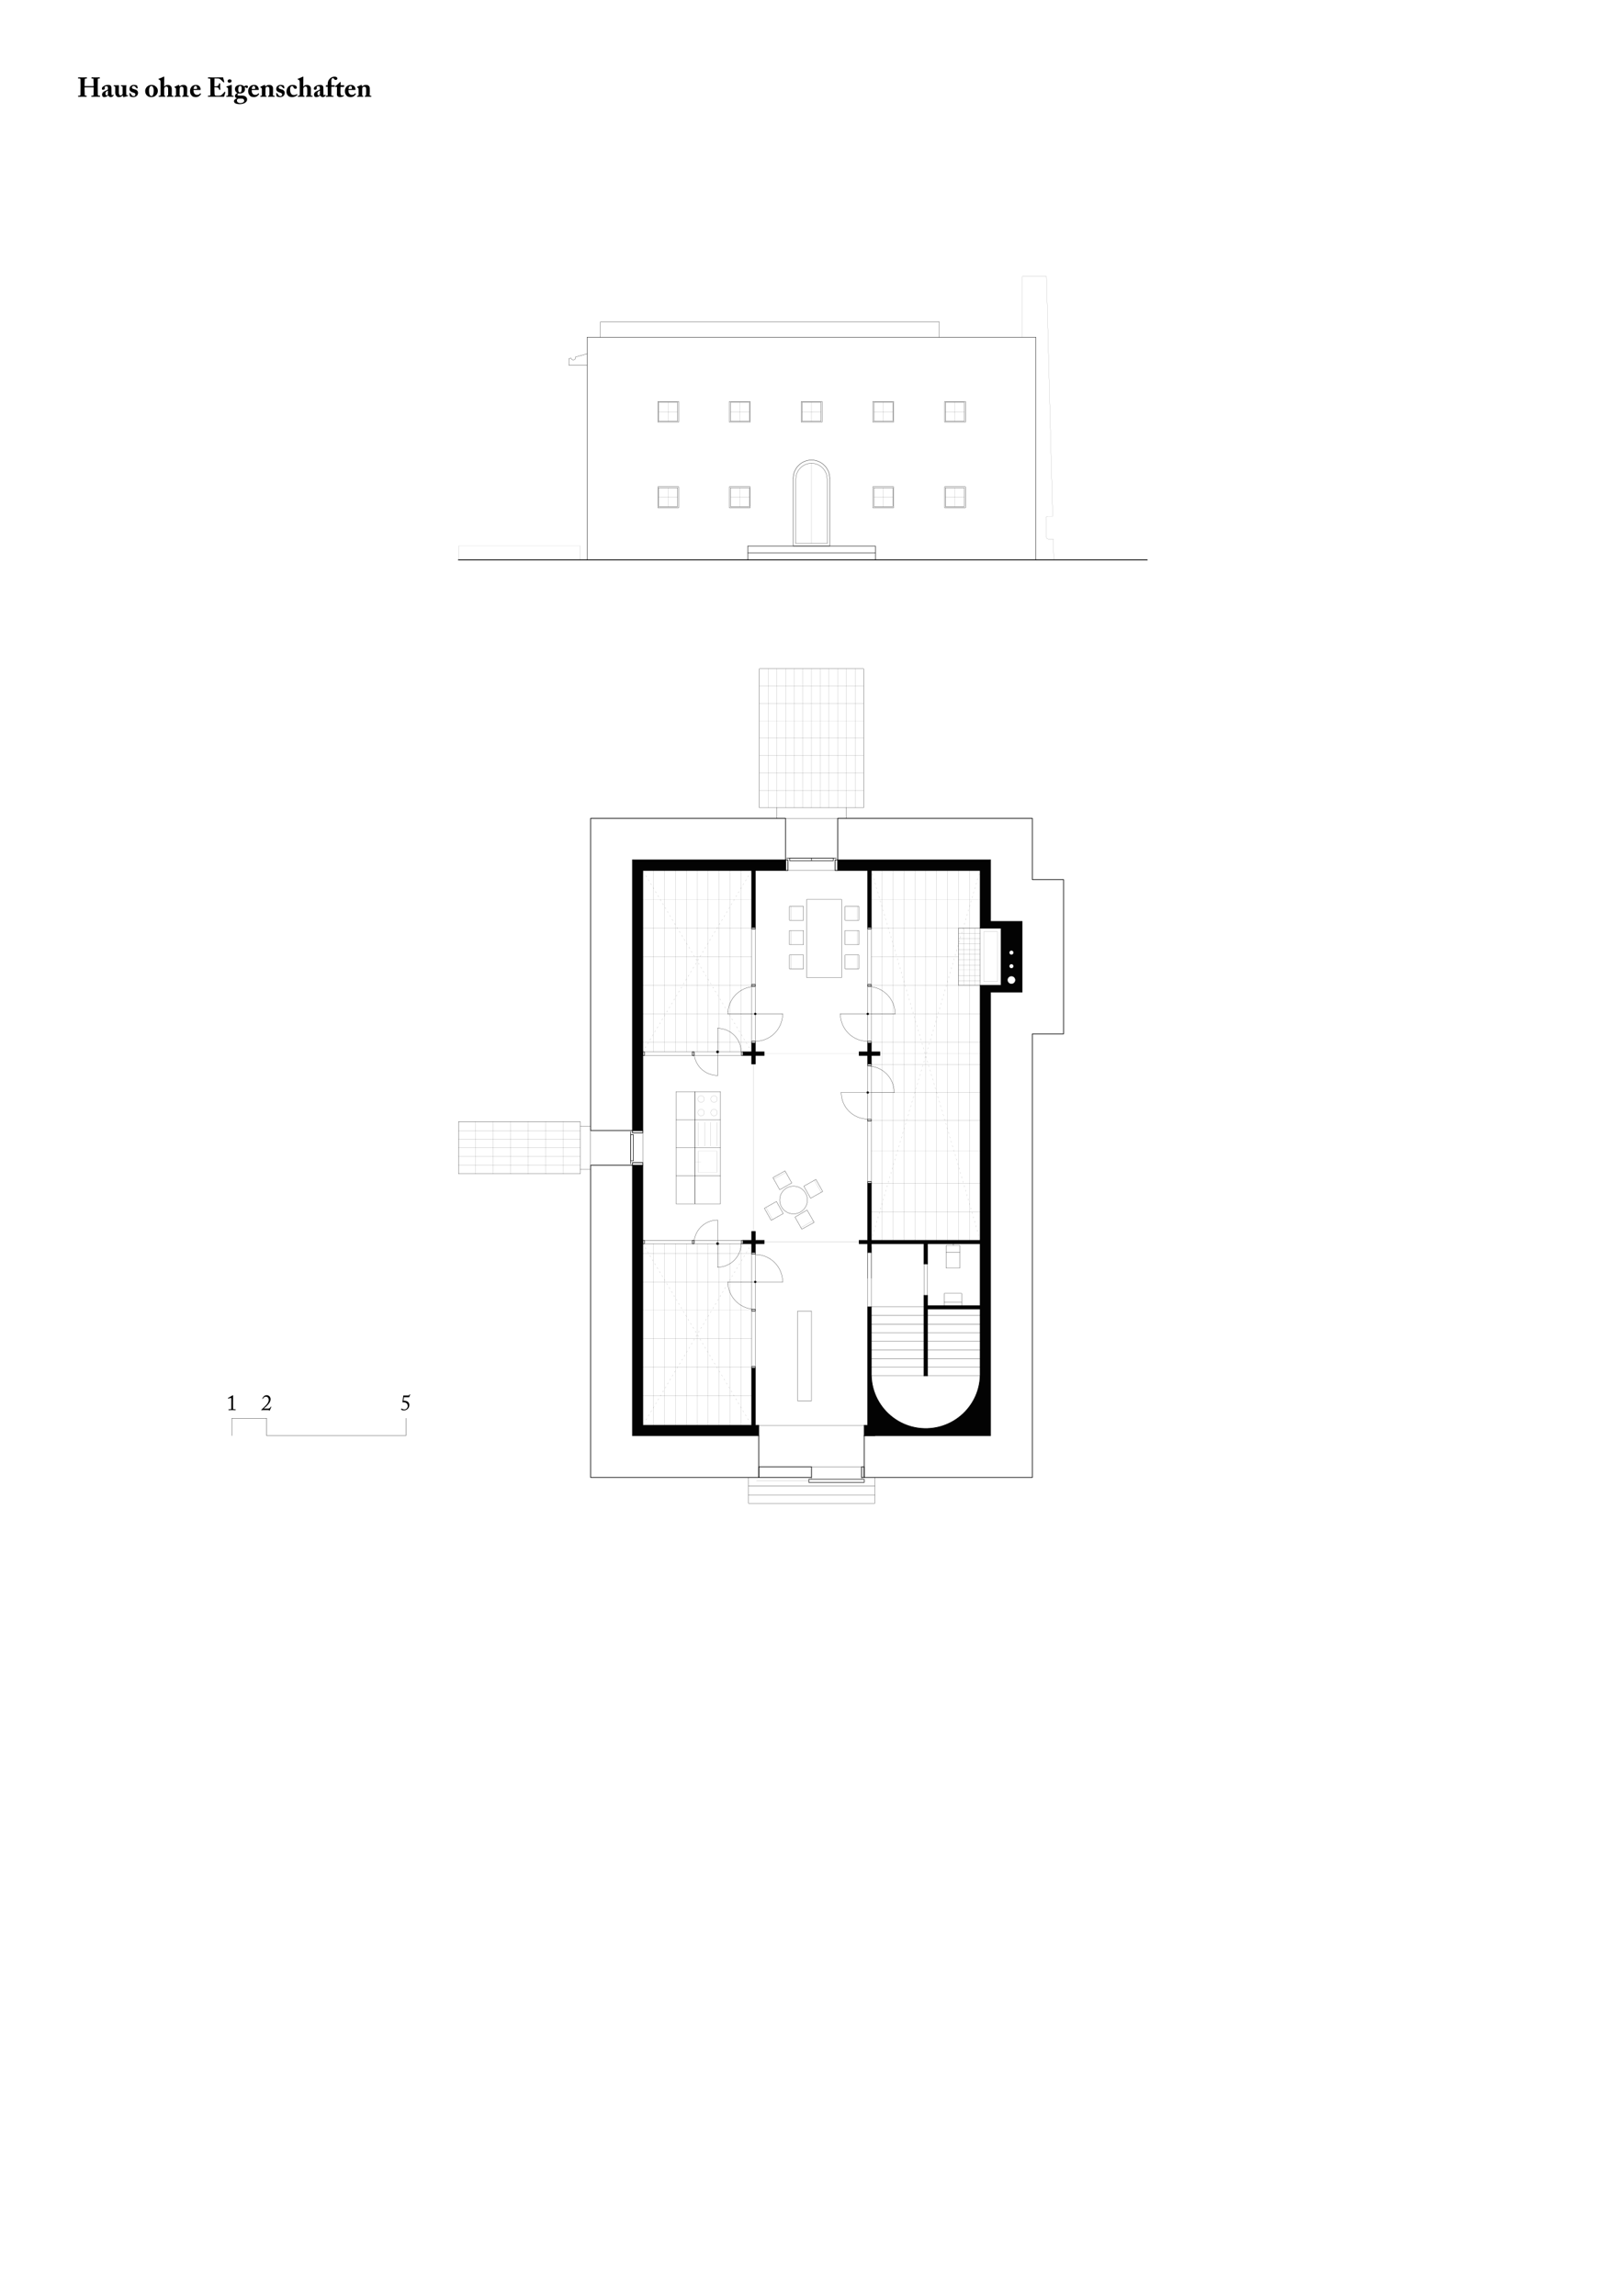 <?xml version="1.0" encoding="utf-8"?>
<!-- Generator: Adobe Illustrator 15.0.2, SVG Export Plug-In . SVG Version: 6.00 Build 0)  -->
<!DOCTYPE svg PUBLIC "-//W3C//DTD SVG 1.1//EN" "http://www.w3.org/Graphics/SVG/1.1/DTD/svg11.dtd">
<svg version="1.1" xmlns="http://www.w3.org/2000/svg" xmlns:xlink="http://www.w3.org/1999/xlink" x="0px" y="0px"
	 width="595.28px" height="841.89px" viewBox="0 0 595.28 841.89" enable-background="new 0 0 595.28 841.89" xml:space="preserve">
<g id="MST">
	<g>
		<path d="M84.846,514.204c0-0.104,0.008-0.479,0-1.111c-0.008-0.271-0.04-0.447-0.192-0.447c-0.072,0-0.192,0.023-0.32,0.063
			l-0.56,0.185c-0.032,0.008-0.063,0.008-0.08-0.024l-0.064-0.144c-0.016-0.032-0.008-0.064,0.048-0.097l1.655-0.951
			c0.04-0.024,0.072-0.048,0.112-0.048c0.048,0,0.056,0.048,0.056,0.112c0,0.071-0.024,1.327-0.024,2.358v0.336
			c0,0.096,0.008,1.791,0.008,1.895c0.008,0.416,0.04,0.472,0.56,0.472h0.288c0.056,0,0.08,0.024,0.08,0.064v0.184
			c0,0.048-0.016,0.064-0.072,0.064c-0.072,0-1.16-0.024-1.231-0.024s-1.199,0.024-1.239,0.024s-0.064-0.017-0.064-0.064v-0.2
			c0-0.04,0.048-0.048,0.112-0.048h0.368c0.52,0,0.536-0.023,0.552-0.447c0.008-0.104,0.008-1.72,0.008-1.863V514.204z"/>
	</g>
	<g>
		<path d="M96.567,517.09c-0.136,0-0.28,0.008-0.4,0.016c-0.12,0.009-0.216,0.017-0.248,0.017c-0.04,0-0.064,0-0.088-0.048
			c-0.024-0.057-0.016-0.08,0.024-0.12c0.376-0.352,1.08-0.968,1.719-1.655s1.007-1.304,0.983-1.999
			c-0.024-0.712-0.456-1.136-1.031-1.127c-0.68,0.008-0.936,0.535-1.071,0.775c-0.032,0.056-0.056,0.063-0.096,0.04l-0.112-0.048
			c-0.024-0.017-0.032-0.04,0-0.112c0.128-0.312,0.52-1.199,1.599-1.199c0.671,0,1.399,0.552,1.399,1.455
			c0,0.68-0.271,1.256-0.991,2.062c-0.544,0.624-1.175,1.088-1.527,1.399h1.623c0.544,0,0.752-0.376,0.928-0.671
			c0.04-0.072,0.064-0.08,0.144-0.04c0.064,0.031,0.096,0.063,0.064,0.111l-0.52,1.247c-0.04,0.088,0.024,0.088-0.12,0.088
			c-0.072,0-0.072-0.008-0.104-0.079c-0.048-0.104-0.2-0.112-0.44-0.112H96.567z"/>
	</g>
	<g>
		<path d="M147.999,513.652c0.2-0.016,0.735,0.04,0.912,0.088c0.783,0.208,1.231,0.768,1.231,1.487
			c0.008,1.144-0.927,1.983-2.015,1.983c-0.592,0-1.04-0.216-1.04-0.448c0-0.111,0.072-0.208,0.176-0.208
			c0.144,0,0.28,0.089,0.4,0.16c0.12,0.072,0.392,0.152,0.632,0.152c0.624,0,1.247-0.528,1.247-1.231c0-0.56-0.184-1-0.704-1.224
			c-0.432-0.191-0.832-0.191-1.039-0.176c-0.048,0.008-0.088,0.016-0.144-0.016c-0.04-0.017-0.048-0.04-0.04-0.088l0.288-2.255
			c0.008-0.096,0.024-0.128,0.128-0.128h1.711c0.28,0,0.352-0.136,0.488-0.4c0.024-0.048,0.048-0.056,0.096-0.04
			c0.088,0.04,0.128,0.049,0.112,0.097l-0.288,0.799c-0.056,0.128-0.096,0.16-0.344,0.16h-1.663L147.999,513.652z"/>
	</g>
	<polyline fill="none" stroke="#010101" stroke-width="0.1" stroke-linecap="square" stroke-miterlimit="10" points="
		85.039,526.462 85.039,520.09 97.783,520.09 97.783,526.462 148.867,526.462 148.867,520.09 	"/>
</g>
<g id="HAUS_OHNE_EIGENSCHAFTEN">
	<g>
		<path d="M29.536,31.537c0-0.62-0.02-1.969-0.02-2.109c0-0.509-0.07-0.649-0.34-0.649h-0.41c-0.11,0-0.12-0.04-0.12-0.1v-0.19
			c0-0.06,0.01-0.12,0.11-0.12c0.17,0,0.49,0.03,1.489,0.03c0.979,0,1.339-0.03,1.509-0.03c0.11,0,0.12,0.03,0.12,0.11v0.21
			c0,0.06-0.01,0.09-0.12,0.09h-0.24c-0.36,0-0.41,0.17-0.44,0.55c-0.01,0.14-0.06,1.459-0.06,2.019v0.15
			c0,0.05,0.03,0.08,0.16,0.08h2.988c0.15,0,0.2-0.02,0.2-0.13v-0.1c0-0.569-0.07-1.958-0.07-2.059c-0.01-0.32-0.05-0.51-0.23-0.51
			h-0.41c-0.09,0-0.1-0.03-0.1-0.1v-0.22c0-0.06,0.01-0.09,0.09-0.09c0.18,0,0.61,0.03,1.459,0.03c0.83,0,1.249-0.03,1.379-0.03
			c0.12,0,0.13,0.03,0.13,0.11v0.19c0,0.07-0.01,0.11-0.13,0.11h-0.3c-0.29,0-0.32,0.17-0.32,0.51c0,0.14-0.02,1.829-0.02,2.199
			v0.34c0,0.32,0.02,2.219,0.03,2.769c0,0.36,0.1,0.5,0.4,0.5h0.34c0.08,0,0.09,0.03,0.09,0.09v0.22c0,0.05-0.01,0.1-0.11,0.1
			c-0.16,0-0.5-0.03-1.399-0.03c-1.02,0-1.339,0.03-1.569,0.03c-0.11,0-0.13-0.05-0.13-0.1v-0.22c0-0.06,0.01-0.09,0.11-0.09h0.439
			c0.24,0,0.27-0.19,0.28-0.439c0.02-0.47,0.04-2.079,0.04-2.399v-0.12c0-0.11-0.1-0.12-0.22-0.12h-2.988
			c-0.11,0-0.14,0.03-0.14,0.12v0.15c0,0.25,0.04,1.789,0.07,2.469c0.01,0.24,0.11,0.34,0.33,0.34h0.28c0.08,0,0.09,0.02,0.09,0.08
			v0.24c0,0.06-0.01,0.09-0.09,0.09c-0.18,0-0.53-0.03-1.369-0.03c-1.06,0-1.359,0.03-1.559,0.03c-0.09,0-0.1-0.03-0.1-0.11v-0.21
			c0-0.07,0.01-0.09,0.1-0.09h0.459c0.25,0,0.28-0.24,0.28-0.459c0.01-0.47,0.03-2.409,0.03-2.669V31.537z"/>
		<path d="M39.575,32.286c0-0.2-0.02-0.43-0.15-0.549c-0.1-0.09-0.26-0.12-0.42-0.12c-0.18,0-0.35,0.04-0.53,0.16
			c-0.15,0.1-0.03,0.27-0.03,0.589c0,0.34-0.25,0.57-0.649,0.57c-0.23,0-0.43-0.14-0.43-0.36s0.07-0.52,0.28-0.7
			c0.419-0.38,1.109-0.739,1.919-0.739c0.64,0,0.81,0.1,1.019,0.29c0.22,0.2,0.28,0.49,0.28,0.85l0.02,1.989
			c0.01,0.52,0.04,0.68,0.23,0.68c0.14,0,0.25-0.11,0.29-0.18c0.04-0.06,0.07-0.07,0.1-0.05l0.14,0.08
			c0.04,0.02,0.07,0.05,0.03,0.14c-0.09,0.21-0.39,0.68-1.009,0.68c-0.39,0-0.759-0.14-0.949-0.61h-0.05
			c-0.25,0.23-0.459,0.37-0.859,0.52c-0.2,0.07-0.43,0.09-0.72,0.09c-0.35,0-0.66-0.38-0.66-0.92c0-0.439,0.21-0.899,0.86-1.219
			c0.779-0.37,1.029-0.479,1.289-0.66V32.286z M39.585,33.216c-0.49,0.28-0.9,0.43-0.9,1.12c0,0.459,0.21,0.649,0.43,0.659
			c0.27-0.02,0.47-0.27,0.47-0.359V33.216z"/>
		<path d="M45.524,35.575c-0.06,0.02-0.13,0.04-0.22,0.04c-0.1,0-0.16-0.05-0.17-0.12l-0.06-0.54h-0.06
			c-0.2,0.35-0.779,0.66-1.319,0.66c-0.399,0-0.699,0-1.049-0.46c-0.419-0.56-0.38-0.879-0.38-1.739l0.01-0.439
			c0-0.38,0-0.78-0.01-1c-0.01-0.24-0.22-0.33-0.34-0.35c-0.169-0.03-0.22-0.02-0.22-0.07v-0.2c0-0.06,0.02-0.08,0.11-0.08h1.459
			c0.06,0,0.1-0.01,0.14-0.02c0.04,0,0.08-0.01,0.11-0.01c0.07,0,0.12,0.05,0.11,0.12c-0.01,0.09-0.04,0.56-0.04,1.35v0.54
			c0,0.4-0.06,1.149,0.19,1.539c0.15,0.23,0.31,0.21,0.49,0.21c0.17,0,0.39-0.13,0.54-0.32c0.09-0.1,0.16-0.26,0.16-0.36
			l-0.01-2.349c0-0.25-0.18-0.33-0.43-0.35c-0.12-0.01-0.17-0.02-0.17-0.07v-0.19c0-0.08,0.02-0.09,0.12-0.09h1.489
			c0.07,0,0.12-0.01,0.17-0.02c0.05,0,0.09-0.01,0.12-0.01c0.06,0,0.1,0.05,0.09,0.1c-0.01,0.09-0.06,0.35-0.06,1.359v0.74
			c0,0.479,0,0.969,0.02,1.149c0.03,0.31,0.14,0.35,0.18,0.35c0.06,0,0.21,0,0.33-0.03c0.08-0.02,0.11,0,0.12,0.04l0.03,0.19
			c0.01,0.05-0.01,0.07-0.05,0.08L45.524,35.575z"/>
		<path d="M50.484,32.276c0.01,0.05,0,0.07-0.04,0.09l-0.18,0.08c-0.03,0.02-0.06,0.01-0.1-0.03l-0.56-0.6
			c-0.13-0.13-0.32-0.29-0.62-0.29s-0.59,0.2-0.59,0.54c0.02,0.35,0.14,0.45,0.88,0.65c0.49,0.13,0.729,0.2,1.029,0.52
			c0.26,0.26,0.32,0.5,0.32,0.85c0,0.89-0.7,1.529-1.789,1.529c-0.56,0-1.049-0.2-1.169-0.29c-0.04-0.03-0.05-0.07-0.06-0.13
			l-0.13-0.959c0-0.05,0.03-0.07,0.07-0.08l0.18-0.05c0.03-0.01,0.05,0,0.07,0.04l0.4,0.589c0.18,0.26,0.41,0.51,0.87,0.51
			c0.37,0,0.589-0.26,0.589-0.609c0-0.4-0.29-0.53-0.939-0.73c-0.709-0.209-1.219-0.549-1.219-1.269c0-0.47,0.14-0.859,0.52-1.14
			c0.399-0.29,0.679-0.359,1.099-0.359c0.54,0,0.87,0.12,1.049,0.209c0.15,0.07,0.17,0.12,0.18,0.19L50.484,32.276z"/>
		<path d="M53.776,34.885c-0.38-0.419-0.53-0.949-0.53-1.579c0-0.45,0.25-1.189,0.859-1.659c0.51-0.399,1.02-0.509,1.489-0.509
			c0.69,0,1.16,0.209,1.609,0.629c0.49,0.44,0.689,0.979,0.689,1.589c0,0.58-0.25,1.139-0.64,1.559c-0.479,0.5-1.06,0.7-1.739,0.7
			C54.785,35.615,54.286,35.465,53.776,34.885z M56.375,33.286c0-1.159-0.4-1.729-0.84-1.729c-0.25,0-0.41,0.07-0.54,0.27
			c-0.2,0.31-0.33,0.74-0.33,1.549c0,0.58,0.05,0.959,0.25,1.389c0.13,0.27,0.29,0.43,0.66,0.43
			C56.125,35.195,56.375,34.385,56.375,33.286z"/>
		<path d="M60.215,34.715c0,0.3,0.06,0.41,0.15,0.41h0.2c0.05,0,0.08,0.02,0.08,0.08v0.19c0,0.07-0.01,0.11-0.07,0.11
			c-0.08,0-0.54-0.03-1.129-0.03c-0.7,0-1.08,0.03-1.169,0.03c-0.04,0-0.07-0.03-0.07-0.1v-0.2c0-0.07,0.04-0.08,0.15-0.08h0.16
			c0.16,0,0.31-0.04,0.34-0.17c0.05-0.18,0.05-0.36,0.05-0.66l-0.02-4.158c0-0.5-0.13-0.79-0.47-0.919l-0.18-0.06
			c-0.06-0.03-0.08-0.06-0.08-0.09v-0.13c0-0.04,0.03-0.08,0.17-0.12c0.55-0.16,0.91-0.32,1.509-0.61c0.13-0.06,0.21-0.1,0.31-0.1
			c0.09,0,0.11,0.08,0.09,0.25s-0.03,2.199-0.03,2.789v0.6h0.07c0.24-0.38,0.729-0.609,1.279-0.609c0.45,0,0.709,0.13,1.02,0.39
			c0.47,0.39,0.43,0.89,0.43,1.529v0.62c0,0.5-0.02,1.109-0.02,1.299c0,0.14,0.2,0.15,0.32,0.15h0.19c0.08,0,0.11,0.02,0.11,0.07
			v0.21c0,0.06-0.02,0.1-0.08,0.1c-0.07,0-0.39-0.03-1.089-0.03c-0.689,0-1.049,0.03-1.139,0.03c-0.07,0-0.09-0.03-0.09-0.11v-0.19
			c0-0.05,0.01-0.08,0.07-0.08h0.13c0.09,0,0.22-0.05,0.24-0.19c0.01-0.14,0.03-0.67,0.03-0.97v-0.609
			c0-0.49,0.03-1.189-0.229-1.449c-0.14-0.14-0.26-0.19-0.47-0.19c-0.22,0-0.44,0.18-0.59,0.35c-0.08,0.1-0.17,0.23-0.17,0.49
			V34.715z"/>
		<path d="M65.845,31.687h0.08c0.11-0.13,0.29-0.26,0.48-0.36c0.22-0.12,0.439-0.189,0.77-0.189c0.39,0,0.77,0.04,1.029,0.28
			c0.42,0.39,0.45,0.64,0.45,1.139v1.06c0,0.34-0.02,0.81-0.04,1.159c-0.01,0.3,0.15,0.35,0.24,0.35h0.27
			c0.09,0,0.11,0.03,0.11,0.09v0.18c0,0.07-0.02,0.11-0.08,0.11c-0.07,0-0.38-0.03-1.18-0.03c-0.66,0-0.979,0.03-1.049,0.03
			c-0.06,0-0.08-0.03-0.08-0.11v-0.18c0-0.07,0.03-0.09,0.13-0.09h0.11c0.07,0,0.16-0.05,0.18-0.23c0.04-0.26,0.06-0.58,0.06-1.04
			v-1.069c0-0.38-0.03-0.64-0.24-0.83c-0.18-0.16-0.32-0.18-0.49-0.18c-0.18,0-0.31,0.05-0.51,0.2c-0.12,0.09-0.2,0.36-0.2,0.77
			l-0.02,2.049c0,0.18,0.07,0.33,0.16,0.33h0.13c0.08,0,0.1,0.03,0.1,0.1v0.19c0,0.06-0.02,0.09-0.07,0.09c-0.07,0-0.34-0.03-1-0.03
			c-0.709,0-1.029,0.03-1.089,0.03c-0.05,0-0.07-0.03-0.07-0.09v-0.2c0-0.06,0.02-0.09,0.1-0.09h0.15c0.11,0,0.28-0.03,0.28-0.2
			v-2.219c0-0.3-0.17-0.47-0.4-0.58l-0.09-0.04c-0.06-0.03-0.07-0.07-0.07-0.11v-0.09c0-0.05,0.04-0.08,0.09-0.1l1.279-0.58
			c0.08-0.03,0.15-0.07,0.23-0.07c0.06,0,0.12,0.05,0.14,0.12L65.845,31.687z"/>
		<path d="M70.996,32.986v0.27c0,1.04,0.59,1.549,1.319,1.549c0.49,0,0.89-0.23,1.089-0.55c0.02-0.05,0.06-0.06,0.1-0.03l0.17,0.09
			c0.04,0.02,0.07,0.07-0.02,0.24c-0.18,0.37-0.83,1.06-1.769,1.06c-0.64,0-1.169-0.11-1.5-0.47c-0.51-0.55-0.679-0.94-0.689-1.719
			c0-0.28,0-0.81,0.45-1.469c0.36-0.53,0.97-0.819,1.739-0.819c1.619,0,1.709,1.549,1.709,1.709c0,0.13-0.09,0.14-0.31,0.14H70.996z
			 M71.965,32.606c0.22,0,0.32-0.05,0.32-0.2c0-0.44-0.18-0.87-0.49-0.87c-0.47,0-0.719,0.37-0.79,1.069H71.965z"/>
		<path d="M78.645,31.646c0.46,0,0.9-0.03,1.02-0.06c0.17-0.04,0.31-0.13,0.46-0.31c0.11-0.15,0.23-0.43,0.23-0.62
			c0-0.07,0.03-0.09,0.08-0.09l0.27,0.03c0.05,0.01,0.09,0.02,0.08,0.08c-0.03,0.17-0.03,0.689-0.03,1.04
			c0,0.45,0.04,0.929,0.06,1.139c0.01,0.06-0.03,0.07-0.08,0.08l-0.24,0.05c-0.04,0.01-0.06-0.01-0.08-0.08
			c-0.04-0.16-0.14-0.39-0.2-0.51c-0.11-0.19-0.35-0.32-0.55-0.35c-0.27-0.04-0.58-0.06-1.02-0.06v0.6c0,0.54,0.05,1.509,0.05,1.689
			c0,0.52,0.11,0.7,0.24,0.759c0.15,0.06,0.34,0.09,0.839,0.09c0.17,0,0.59-0.01,0.8-0.03c0.2-0.02,0.5-0.12,0.76-0.33
			c0.26-0.21,0.819-0.83,1.019-1.069c0.04-0.04,0.07-0.05,0.1-0.03l0.17,0.1c0.04,0.02,0.05,0.05,0.04,0.08l-0.45,1.509
			c-0.03,0.09-0.1,0.15-0.22,0.15c-0.05,0-0.27-0.01-0.909-0.02c-0.65,0-1.709-0.01-3.438-0.01c-0.37,0-0.65,0.01-0.85,0.01
			c-0.21,0.01-0.34,0.02-0.43,0.02c-0.07,0-0.09-0.03-0.09-0.11v-0.21c0-0.06,0.03-0.09,0.1-0.09h0.3c0.46,0,0.5-0.07,0.5-0.419
			v-3.349c0-0.829-0.02-2.059-0.03-2.159c-0.04-0.32-0.14-0.39-0.41-0.39h-0.39c-0.04,0-0.05-0.03-0.05-0.1v-0.24
			c0-0.03,0.01-0.07,0.07-0.07c0.22,0,0.569,0.03,1.479,0.03l3.508-0.01c0.16,0,0.35-0.02,0.4-0.02c0.05,0,0.07,0.02,0.08,0.05
			c0.04,0.14,0.37,1.509,0.41,1.609c0.02,0.05,0.02,0.07-0.03,0.1l-0.16,0.08c-0.04,0.02-0.09,0.01-0.12-0.04
			c-0.05-0.08-0.95-0.979-1.18-1.119c-0.209-0.13-0.49-0.26-0.759-0.27l-1.319-0.04L78.645,31.646z"/>
		<path d="M85.555,35.504c-0.08,0-0.54-0.03-1.41-0.03c-0.58,0-0.969,0.03-1.079,0.03c-0.05,0-0.08-0.02-0.08-0.1v-0.2
			c0-0.06,0.03-0.08,0.1-0.08h0.37c0.11,0,0.18-0.04,0.19-0.2c0.02-0.3,0.02-0.609,0.02-0.889l-0.02-1.399
			c0-0.28-0.06-0.48-0.479-0.63c-0.11-0.04-0.12-0.08-0.12-0.14v-0.11c0-0.03,0.02-0.05,0.11-0.08l1.489-0.48
			c0.11-0.04,0.2-0.06,0.27-0.06c0.08,0,0.11,0.05,0.1,0.12c-0.02,0.17-0.02,0.8-0.02,1.679v1.069c0,0.39,0,0.75,0.01,0.859
			c0.02,0.19,0.07,0.26,0.18,0.26h0.36c0.08,0,0.1,0.03,0.1,0.09v0.19C85.645,35.475,85.625,35.504,85.555,35.504z M84.185,30.348
			c-0.399,0.01-0.699-0.26-0.699-0.65c0-0.32,0.33-0.61,0.75-0.61c0.47,0,0.709,0.3,0.709,0.58
			C84.945,29.988,84.725,30.337,84.185,30.348z"/>
		<path d="M86.315,37.883c-0.37-0.21-0.49-0.47-0.49-0.78c0-0.5,0.56-0.859,1.03-1.049v-0.05c-0.46-0.14-0.69-0.45-0.69-0.8
			c0-0.58,0.56-0.899,0.89-1.059v-0.03c-0.43-0.25-0.879-0.669-0.879-1.519c0-0.649,0.52-1.459,1.939-1.459
			c0.879,0,1.319,0.459,1.409,0.56c0.23-0.19,0.6-0.35,0.879-0.35c0.36,0,0.55,0.2,0.55,0.52c0,0.23-0.21,0.43-0.44,0.43
			c-0.17,0-0.25-0.07-0.31-0.17c-0.05-0.08-0.17-0.15-0.28-0.15c-0.05,0-0.14,0.04-0.189,0.09c0.04,0.07,0.12,0.29,0.12,0.65
			c0,0.379-0.11,0.75-0.45,1.079c-0.38,0.36-0.949,0.48-1.349,0.48c-0.2,0-0.34,0-0.59-0.03c-0.13,0.08-0.37,0.26-0.37,0.46
			c0,0.35,0.29,0.38,1.369,0.35c0.68-0.02,1.189,0.02,1.679,0.4c0.36,0.29,0.49,0.64,0.49,1.009c0,0.42-0.19,0.78-0.58,1.109
			c-0.37,0.3-1.129,0.62-2.139,0.62C87.435,38.193,86.706,38.113,86.315,37.883z M89.564,36.954c0-0.549-0.39-0.849-1.299-0.81
			l-0.87,0.04c-0.29,0.07-0.5,0.38-0.5,0.68c0,0.29,0.16,0.54,0.35,0.68c0.28,0.2,0.56,0.26,1.009,0.26
			C88.914,37.803,89.564,37.454,89.564,36.954z M87.575,31.836c-0.14,0.2-0.2,0.66-0.2,1.109c0,0.29,0.09,0.61,0.22,0.76
			c0.11,0.14,0.26,0.2,0.46,0.2c0.439,0,0.589-0.669,0.589-1.439c0-0.37-0.04-0.58-0.09-0.67c-0.09-0.169-0.21-0.28-0.49-0.28
			C87.845,31.517,87.715,31.637,87.575,31.836z"/>
		<path d="M92.325,32.986v0.27c0,1.04,0.59,1.549,1.319,1.549c0.49,0,0.89-0.23,1.089-0.55c0.02-0.05,0.06-0.06,0.1-0.03l0.17,0.09
			c0.04,0.02,0.07,0.07-0.02,0.24c-0.18,0.37-0.83,1.06-1.769,1.06c-0.64,0-1.169-0.11-1.5-0.47c-0.51-0.55-0.679-0.94-0.689-1.719
			c0-0.28,0-0.81,0.45-1.469c0.36-0.53,0.97-0.819,1.739-0.819c1.619,0,1.709,1.549,1.709,1.709c0,0.13-0.09,0.14-0.31,0.14H92.325z
			 M93.294,32.606c0.22,0,0.32-0.05,0.32-0.2c0-0.44-0.18-0.87-0.49-0.87c-0.47,0-0.719,0.37-0.79,1.069H93.294z"/>
		<path d="M97.334,31.687h0.08c0.11-0.13,0.29-0.26,0.48-0.36c0.22-0.12,0.439-0.189,0.77-0.189c0.39,0,0.77,0.04,1.029,0.28
			c0.42,0.39,0.45,0.64,0.45,1.139v1.06c0,0.34-0.02,0.81-0.04,1.159c-0.01,0.3,0.15,0.35,0.24,0.35h0.27
			c0.09,0,0.11,0.03,0.11,0.09v0.18c0,0.07-0.02,0.11-0.08,0.11c-0.07,0-0.38-0.03-1.18-0.03c-0.66,0-0.979,0.03-1.049,0.03
			c-0.06,0-0.08-0.03-0.08-0.11v-0.18c0-0.07,0.03-0.09,0.13-0.09h0.11c0.07,0,0.16-0.05,0.18-0.23c0.04-0.26,0.06-0.58,0.06-1.04
			v-1.069c0-0.38-0.03-0.64-0.24-0.83c-0.18-0.16-0.32-0.18-0.49-0.18c-0.18,0-0.31,0.05-0.51,0.2c-0.12,0.09-0.2,0.36-0.2,0.77
			l-0.02,2.049c0,0.18,0.07,0.33,0.16,0.33h0.13c0.08,0,0.1,0.03,0.1,0.1v0.19c0,0.06-0.02,0.09-0.07,0.09
			c-0.07,0-0.34-0.03-0.999-0.03c-0.71,0-1.03,0.03-1.09,0.03c-0.05,0-0.07-0.03-0.07-0.09v-0.2c0-0.06,0.02-0.09,0.1-0.09h0.15
			c0.11,0,0.28-0.03,0.28-0.2v-2.219c0-0.3-0.17-0.47-0.4-0.58l-0.09-0.04c-0.06-0.03-0.07-0.07-0.07-0.11v-0.09
			c0-0.05,0.04-0.08,0.09-0.1l1.279-0.58c0.08-0.03,0.15-0.07,0.23-0.07c0.06,0,0.12,0.05,0.14,0.12L97.334,31.687z"/>
		<path d="M104.303,32.276c0.01,0.05,0,0.07-0.04,0.09l-0.18,0.08c-0.03,0.02-0.06,0.01-0.1-0.03l-0.56-0.6
			c-0.13-0.13-0.32-0.29-0.62-0.29s-0.59,0.2-0.59,0.54c0.02,0.35,0.14,0.45,0.88,0.65c0.49,0.13,0.729,0.2,1.029,0.52
			c0.26,0.26,0.32,0.5,0.32,0.85c0,0.89-0.7,1.529-1.789,1.529c-0.56,0-1.049-0.2-1.169-0.29c-0.04-0.03-0.05-0.07-0.06-0.13
			l-0.13-0.959c0-0.05,0.03-0.07,0.07-0.08l0.18-0.05c0.03-0.01,0.05,0,0.07,0.04l0.4,0.589c0.18,0.26,0.41,0.51,0.87,0.51
			c0.37,0,0.589-0.26,0.589-0.609c0-0.4-0.29-0.53-0.939-0.73c-0.709-0.209-1.219-0.549-1.219-1.269c0-0.47,0.14-0.859,0.52-1.14
			c0.399-0.29,0.679-0.359,1.099-0.359c0.54,0,0.87,0.12,1.049,0.209c0.15,0.07,0.17,0.12,0.18,0.19L104.303,32.276z"/>
		<path d="M108.893,32.106c0,0.28-0.2,0.47-0.52,0.47c-0.419,0-0.64-0.28-0.72-0.53c-0.12-0.36-0.31-0.479-0.589-0.479
			c-0.27,0-0.66,0.39-0.66,1.02c0,0.629-0.02,1.079,0.32,1.699c0.25,0.45,0.62,0.58,1.069,0.58c0.46,0,0.68-0.09,1-0.32
			c0.05-0.03,0.08-0.05,0.11-0.01l0.14,0.14c0.03,0.04,0.02,0.08-0.01,0.13c-0.19,0.33-0.969,0.81-1.889,0.81
			c-0.75,0-1.25-0.21-1.569-0.61c-0.39-0.48-0.51-0.87-0.51-1.379c0-0.68,0.22-1.409,0.75-1.899c0.45-0.41,0.939-0.589,1.479-0.589
			C108.603,31.137,108.893,31.796,108.893,32.106z"/>
		<path d="M111.244,34.715c0,0.3,0.06,0.41,0.15,0.41h0.2c0.05,0,0.08,0.02,0.08,0.08v0.19c0,0.07-0.01,0.11-0.07,0.11
			c-0.08,0-0.54-0.03-1.129-0.03c-0.7,0-1.08,0.03-1.169,0.03c-0.04,0-0.07-0.03-0.07-0.1v-0.2c0-0.07,0.04-0.08,0.15-0.08h0.16
			c0.16,0,0.31-0.04,0.34-0.17c0.05-0.18,0.05-0.36,0.05-0.66l-0.02-4.158c0-0.5-0.13-0.79-0.47-0.919l-0.18-0.06
			c-0.06-0.03-0.08-0.06-0.08-0.09v-0.13c0-0.04,0.03-0.08,0.17-0.12c0.55-0.16,0.91-0.32,1.509-0.61c0.13-0.06,0.21-0.1,0.31-0.1
			c0.09,0,0.11,0.08,0.09,0.25s-0.03,2.199-0.03,2.789v0.6h0.07c0.24-0.38,0.729-0.609,1.279-0.609c0.45,0,0.709,0.13,1.02,0.39
			c0.47,0.39,0.43,0.89,0.43,1.529v0.62c0,0.5-0.02,1.109-0.02,1.299c0,0.14,0.2,0.15,0.32,0.15h0.19c0.08,0,0.11,0.02,0.11,0.07
			v0.21c0,0.06-0.02,0.1-0.08,0.1c-0.07,0-0.39-0.03-1.089-0.03c-0.689,0-1.049,0.03-1.139,0.03c-0.07,0-0.09-0.03-0.09-0.11v-0.19
			c0-0.05,0.01-0.08,0.07-0.08h0.13c0.09,0,0.22-0.05,0.24-0.19c0.01-0.14,0.03-0.67,0.03-0.97v-0.609
			c0-0.49,0.03-1.189-0.229-1.449c-0.14-0.14-0.26-0.19-0.47-0.19c-0.22,0-0.44,0.18-0.59,0.35c-0.08,0.1-0.17,0.23-0.17,0.49
			V34.715z"/>
		<path d="M117.314,32.286c0-0.2-0.02-0.43-0.15-0.549c-0.1-0.09-0.26-0.12-0.42-0.12c-0.18,0-0.35,0.04-0.529,0.16
			c-0.15,0.1-0.03,0.27-0.03,0.589c0,0.34-0.25,0.57-0.649,0.57c-0.23,0-0.43-0.14-0.43-0.36s0.07-0.52,0.28-0.7
			c0.419-0.38,1.109-0.739,1.919-0.739c0.64,0,0.81,0.1,1.019,0.29c0.22,0.2,0.28,0.49,0.28,0.85l0.02,1.989
			c0.01,0.52,0.04,0.68,0.23,0.68c0.14,0,0.25-0.11,0.29-0.18c0.04-0.06,0.07-0.07,0.1-0.05l0.14,0.08
			c0.04,0.02,0.07,0.05,0.03,0.14c-0.09,0.21-0.39,0.68-1.01,0.68c-0.39,0-0.759-0.14-0.949-0.61h-0.05
			c-0.25,0.23-0.459,0.37-0.859,0.52c-0.2,0.07-0.43,0.09-0.72,0.09c-0.35,0-0.66-0.38-0.66-0.92c0-0.439,0.21-0.899,0.86-1.219
			c0.779-0.37,1.029-0.479,1.289-0.66V32.286z M117.324,33.216c-0.49,0.28-0.9,0.43-0.9,1.12c0,0.459,0.21,0.649,0.43,0.659
			c0.27-0.02,0.47-0.27,0.47-0.359V33.216z"/>
		<path d="M121.544,31.807v0.87c0,0.479-0.03,1.749-0.01,2.139c0.01,0.22,0.13,0.31,0.29,0.31h0.36c0.09,0,0.11,0.02,0.11,0.08v0.2
			c0,0.06-0.02,0.1-0.07,0.1c-0.06,0-0.43-0.03-1.399-0.03c-0.65,0-1.16,0.03-1.239,0.03c-0.06,0-0.08-0.02-0.08-0.09v-0.22
			c0-0.05,0.02-0.07,0.1-0.07h0.33c0.19,0,0.27-0.12,0.27-0.33l-0.03-2.988h-0.64c-0.05,0-0.07-0.02-0.06-0.11l0.05-0.35
			c0.01-0.06,0.04-0.07,0.12-0.07h0.529v-0.3c0-1.049,0.33-1.699,0.84-2.179c0.54-0.5,1.069-0.689,1.689-0.689
			c0.59,0,1.029,0.24,1.029,0.699c0,0.31-0.32,0.5-0.55,0.5c-0.32,0-0.52-0.12-0.669-0.38c-0.12-0.2-0.26-0.3-0.36-0.3
			c-0.2,0-0.34,0.06-0.5,0.32c-0.18,0.28-0.11,0.989-0.11,1.909v0.42h1.159c0.07,0,0.08,0.06,0.07,0.1l-0.05,0.38
			c-0.01,0.04-0.05,0.05-0.13,0.05H121.544z"/>
		<path d="M124.884,34.016c0,0.819,0.31,0.999,0.55,0.999c0.21,0,0.36-0.03,0.52-0.12c0.03-0.02,0.06-0.02,0.09,0.04l0.07,0.15
			c0.03,0.05,0,0.1-0.04,0.13c-0.17,0.12-0.62,0.4-1.399,0.4c-0.68,0-1.109-0.47-1.109-0.93c0-0.35,0.02-1.109,0.02-1.489
			l0.01-1.319h-0.55c-0.09,0-0.16-0.04-0.16-0.14c0-0.1,0.06-0.17,0.22-0.25c0.33-0.15,1.169-0.899,1.539-1.319
			c0.07-0.08,0.14-0.1,0.19-0.1c0.09,0,0.13,0.07,0.13,0.15l-0.04,1.06h1.269c0.06,0,0.09,0.05,0.07,0.09l-0.1,0.43
			c-0.01,0.04-0.03,0.08-0.09,0.08h-1.169c-0.02,0.41-0.02,0.89-0.02,1.35V34.016z"/>
		<path d="M127.804,32.986v0.27c0,1.04,0.59,1.549,1.319,1.549c0.49,0,0.89-0.23,1.089-0.55c0.02-0.05,0.06-0.06,0.1-0.03l0.17,0.09
			c0.04,0.02,0.07,0.07-0.02,0.24c-0.18,0.37-0.83,1.06-1.769,1.06c-0.64,0-1.169-0.11-1.5-0.47c-0.509-0.55-0.679-0.94-0.689-1.719
			c0-0.28,0-0.81,0.45-1.469c0.36-0.53,0.97-0.819,1.739-0.819c1.619,0,1.709,1.549,1.709,1.709c0,0.13-0.09,0.14-0.31,0.14H127.804
			z M128.773,32.606c0.22,0,0.32-0.05,0.32-0.2c0-0.44-0.18-0.87-0.489-0.87c-0.47,0-0.72,0.37-0.79,1.069H128.773z"/>
		<path d="M132.813,31.687h0.08c0.11-0.13,0.29-0.26,0.48-0.36c0.22-0.12,0.439-0.189,0.77-0.189c0.39,0,0.77,0.04,1.029,0.28
			c0.42,0.39,0.45,0.64,0.45,1.139v1.06c0,0.34-0.02,0.81-0.04,1.159c-0.01,0.3,0.15,0.35,0.24,0.35h0.27
			c0.09,0,0.11,0.03,0.11,0.09v0.18c0,0.07-0.02,0.11-0.08,0.11c-0.07,0-0.38-0.03-1.18-0.03c-0.66,0-0.979,0.03-1.049,0.03
			c-0.06,0-0.08-0.03-0.08-0.11v-0.18c0-0.07,0.03-0.09,0.13-0.09h0.11c0.07,0,0.16-0.05,0.18-0.23c0.04-0.26,0.06-0.58,0.06-1.04
			v-1.069c0-0.38-0.03-0.64-0.24-0.83c-0.18-0.16-0.32-0.18-0.49-0.18c-0.18,0-0.31,0.05-0.51,0.2c-0.12,0.09-0.2,0.36-0.2,0.77
			l-0.02,2.049c0,0.18,0.07,0.33,0.16,0.33h0.13c0.08,0,0.1,0.03,0.1,0.1v0.19c0,0.06-0.02,0.09-0.07,0.09c-0.07,0-0.34-0.03-1-0.03
			c-0.709,0-1.029,0.03-1.089,0.03c-0.05,0-0.07-0.03-0.07-0.09v-0.2c0-0.06,0.02-0.09,0.1-0.09h0.15c0.11,0,0.28-0.03,0.28-0.2
			v-2.219c0-0.3-0.17-0.47-0.4-0.58l-0.09-0.04c-0.06-0.03-0.07-0.07-0.07-0.11v-0.09c0-0.05,0.04-0.08,0.09-0.1l1.279-0.58
			c0.08-0.03,0.15-0.07,0.23-0.07c0.06,0,0.12,0.05,0.14,0.12L132.813,31.687z"/>
	</g>
</g>
<g id="Layer_4">
	
		<line fill="none" stroke="#030303" stroke-width="0.028" stroke-linecap="round" stroke-linejoin="round" stroke-miterlimit="10" x1="275.714" y1="490.929" x2="235.755" y2="490.929"/>
	
		<line fill="none" stroke="#030303" stroke-width="0.028" stroke-linecap="round" stroke-linejoin="round" stroke-miterlimit="10" x1="275.714" y1="470.085" x2="235.755" y2="470.085"/>
	
		<line fill="none" stroke="#030303" stroke-width="0.028" stroke-linecap="round" stroke-linejoin="round" stroke-miterlimit="10" x1="239.749" y1="522.681" x2="239.749" y2="456.044"/>
	
		<line fill="none" stroke="#030303" stroke-width="0.028" stroke-linecap="round" stroke-linejoin="round" stroke-miterlimit="10" x1="243.745" y1="522.681" x2="243.745" y2="456.044"/>
	
		<line fill="none" stroke="#030303" stroke-width="0.028" stroke-linecap="round" stroke-linejoin="round" stroke-miterlimit="10" x1="247.743" y1="522.681" x2="247.743" y2="456.044"/>
	
		<line fill="none" stroke="#030303" stroke-width="0.028" stroke-linecap="round" stroke-linejoin="round" stroke-miterlimit="10" x1="255.733" y1="522.681" x2="255.733" y2="456.044"/>
	
		<line fill="none" stroke="#030303" stroke-width="0.028" stroke-linecap="round" stroke-linejoin="round" stroke-miterlimit="10" x1="251.737" y1="522.681" x2="251.737" y2="456.044"/>
	
		<line fill="none" stroke="#030303" stroke-width="0.028" stroke-linecap="round" stroke-linejoin="round" stroke-miterlimit="10" x1="271.718" y1="522.681" x2="271.718" y2="456.044"/>
	
		<line fill="none" stroke="#030303" stroke-width="0.028" stroke-linecap="round" stroke-linejoin="round" stroke-miterlimit="10" x1="267.722" y1="522.681" x2="267.722" y2="456.044"/>
	
		<line fill="none" stroke="#030303" stroke-width="0.028" stroke-linecap="round" stroke-linejoin="round" stroke-miterlimit="10" x1="263.726" y1="522.681" x2="263.726" y2="456.044"/>
	
		<line fill="none" stroke="#030303" stroke-width="0.028" stroke-linecap="round" stroke-linejoin="round" stroke-miterlimit="10" x1="259.731" y1="522.681" x2="259.731" y2="456.044"/>
	
		<line fill="none" stroke="#030303" stroke-width="0.028" stroke-linecap="round" stroke-linejoin="round" stroke-miterlimit="10" x1="275.714" y1="511.882" x2="235.755" y2="511.882"/>
	
		<line fill="none" stroke="#030303" stroke-width="0.028" stroke-linecap="round" stroke-linejoin="round" stroke-miterlimit="10" x1="275.714" y1="501.406" x2="235.755" y2="501.406"/>
	
		<line fill="none" stroke="#030303" stroke-width="0.028" stroke-linecap="round" stroke-linejoin="round" stroke-miterlimit="10" x1="275.714" y1="480.453" x2="235.755" y2="480.453"/>
	
		<line fill="none" stroke="#030303" stroke-width="0.028" stroke-linecap="round" stroke-linejoin="round" stroke-miterlimit="10" x1="275.714" y1="459.609" x2="235.755" y2="459.609"/>
	
		<line fill="none" stroke="#030303" stroke-width="0.028" stroke-linecap="round" stroke-linejoin="round" stroke-miterlimit="10" x1="319.562" y1="400.642" x2="359.522" y2="400.642"/>
	
		<line fill="none" stroke="#030303" stroke-width="0.028" stroke-linecap="round" stroke-linejoin="round" stroke-miterlimit="10" x1="319.562" y1="350.853" x2="351.53" y2="350.853"/>
	
		<line fill="none" stroke="#030303" stroke-width="0.028" stroke-linecap="round" stroke-linejoin="round" stroke-miterlimit="10" x1="319.562" y1="371.806" x2="359.522" y2="371.806"/>
	
		<line fill="none" stroke="#030303" stroke-width="0.028" stroke-linecap="round" stroke-linejoin="round" stroke-miterlimit="10" x1="355.526" y1="319.209" x2="355.526" y2="340.378"/>
	
		<line fill="none" stroke="#030303" stroke-width="0.028" stroke-linecap="round" stroke-linejoin="round" stroke-miterlimit="10" x1="351.53" y1="319.209" x2="351.53" y2="454.857"/>
	
		<line fill="none" stroke="#030303" stroke-width="0.028" stroke-linecap="round" stroke-linejoin="round" stroke-miterlimit="10" x1="347.534" y1="319.209" x2="347.534" y2="454.857"/>
	
		<line fill="none" stroke="#030303" stroke-width="0.028" stroke-linecap="round" stroke-linejoin="round" stroke-miterlimit="10" x1="339.542" y1="319.209" x2="339.542" y2="454.857"/>
	
		<line fill="none" stroke="#030303" stroke-width="0.028" stroke-linecap="round" stroke-linejoin="round" stroke-miterlimit="10" x1="343.538" y1="319.209" x2="343.538" y2="454.857"/>
	
		<line fill="none" stroke="#030303" stroke-width="0.028" stroke-linecap="round" stroke-linejoin="round" stroke-miterlimit="10" x1="323.558" y1="319.209" x2="323.558" y2="454.857"/>
	
		<line fill="none" stroke="#030303" stroke-width="0.028" stroke-linecap="round" stroke-linejoin="round" stroke-miterlimit="10" x1="327.554" y1="319.209" x2="327.554" y2="454.857"/>
	
		<line fill="none" stroke="#030303" stroke-width="0.028" stroke-linecap="round" stroke-linejoin="round" stroke-miterlimit="10" x1="331.55" y1="319.209" x2="331.55" y2="454.857"/>
	
		<line fill="none" stroke="#030303" stroke-width="0.028" stroke-linecap="round" stroke-linejoin="round" stroke-miterlimit="10" x1="335.546" y1="319.209" x2="335.546" y2="454.857"/>
	
		<line fill="none" stroke="#030303" stroke-width="0.028" stroke-linecap="round" stroke-linejoin="round" stroke-miterlimit="10" x1="319.562" y1="329.902" x2="359.522" y2="329.902"/>
	
		<line fill="none" stroke="#030303" stroke-width="0.028" stroke-linecap="round" stroke-linejoin="round" stroke-miterlimit="10" x1="319.562" y1="340.378" x2="359.522" y2="340.378"/>
	
		<line fill="none" stroke="#030303" stroke-width="0.028" stroke-linecap="round" stroke-linejoin="round" stroke-miterlimit="10" x1="319.562" y1="361.33" x2="359.522" y2="361.33"/>
	
		<line fill="none" stroke="#030303" stroke-width="0.028" stroke-linecap="round" stroke-linejoin="round" stroke-miterlimit="10" x1="319.562" y1="382.173" x2="359.522" y2="382.173"/>
	<path fill="#030303" stroke="#030303" stroke-width="0.255" stroke-linecap="square" stroke-miterlimit="10" d="M363.302,337.893
		v-22.571h-56.053v3.888h11.018v20.845h1.295v-20.845h39.961v21.169h7.666v20.951h-7.666v93.527h-39.961v-20.951h-1.295v20.951
		h-3.133v1.188h3.133v3.242h1.295v-3.242h19.332v7.453h1.295v-7.453h19.334v22.789h-19.334v-3.779h-1.295v29.473h1.295v-24.506
		h19.334v24.516h-0.011c-0.341,10.53-8.799,18.986-19.331,19.322c-11.026,0.352-20.25-8.298-20.606-19.322h-0.013v-25.271h-1.295
		v43.416h-1.297v3.781h46.332V363.814h11.557v-25.921H363.302z M370.972,348.477c0.477,0,0.863,0.388,0.863,0.864
		s-0.387,0.864-0.863,0.864c-0.479,0-0.865-0.388-0.865-0.864S370.493,348.477,370.972,348.477z M370.972,353.445
		c0.477,0,0.863,0.387,0.863,0.865c0,0.477-0.387,0.863-0.863,0.863c-0.479,0-0.865-0.387-0.865-0.863
		C370.106,353.832,370.493,353.445,370.972,353.445z M370.972,360.898c-0.836,0-1.514-0.678-1.514-1.513s0.678-1.512,1.514-1.512
		s1.512,0.677,1.512,1.512S371.808,360.898,370.972,360.898z"/>
	
		<polyline fill="none" stroke="#030303" stroke-width="0.028" stroke-linecap="round" stroke-linejoin="round" stroke-miterlimit="10" points="
		360.817,341.673 365.894,341.673 365.894,359.925 360.817,359.925 360.817,341.673 	"/>
	
		<line fill="none" stroke="#030303" stroke-width="0.085" stroke-linecap="round" stroke-linejoin="round" stroke-miterlimit="10" x1="359.522" y1="340.378" x2="359.522" y2="361.33"/>
	
		<line fill="none" stroke="#030303" stroke-width="0.028" stroke-linecap="round" stroke-linejoin="round" stroke-miterlimit="10" x1="357.47" y1="340.378" x2="357.47" y2="361.221"/>
	
		<line fill="none" stroke="#030303" stroke-width="0.028" stroke-linecap="round" stroke-linejoin="round" stroke-miterlimit="10" x1="355.526" y1="340.378" x2="355.526" y2="361.221"/>
	
		<line fill="none" stroke="#030303" stroke-width="0.028" stroke-linecap="round" stroke-linejoin="round" stroke-miterlimit="10" x1="353.581" y1="340.378" x2="353.581" y2="361.221"/>
	
		<polyline fill="none" stroke="#030303" stroke-width="0.085" stroke-linecap="round" stroke-linejoin="round" stroke-miterlimit="10" points="
		359.522,340.378 351.53,340.378 351.53,361.33 359.522,361.33 	"/>
	
		<line fill="none" stroke="#030303" stroke-width="0.028" stroke-linecap="round" stroke-linejoin="round" stroke-miterlimit="10" x1="359.522" y1="342.322" x2="351.53" y2="342.322"/>
	
		<line fill="none" stroke="#030303" stroke-width="0.028" stroke-linecap="round" stroke-linejoin="round" stroke-miterlimit="10" x1="359.522" y1="344.265" x2="351.53" y2="344.265"/>
	
		<line fill="none" stroke="#030303" stroke-width="0.028" stroke-linecap="round" stroke-linejoin="round" stroke-miterlimit="10" x1="359.522" y1="348.154" x2="351.53" y2="348.154"/>
	
		<line fill="none" stroke="#030303" stroke-width="0.028" stroke-linecap="round" stroke-linejoin="round" stroke-miterlimit="10" x1="359.522" y1="349.99" x2="351.53" y2="349.99"/>
	
		<line fill="none" stroke="#030303" stroke-width="0.028" stroke-linecap="round" stroke-linejoin="round" stroke-miterlimit="10" x1="359.522" y1="351.933" x2="351.53" y2="351.933"/>
	
		<line fill="none" stroke="#030303" stroke-width="0.028" stroke-linecap="round" stroke-linejoin="round" stroke-miterlimit="10" x1="359.522" y1="353.878" x2="351.53" y2="353.878"/>
	
		<line fill="none" stroke="#030303" stroke-width="0.028" stroke-linecap="round" stroke-linejoin="round" stroke-miterlimit="10" x1="359.522" y1="355.714" x2="351.53" y2="355.714"/>
	
		<line fill="none" stroke="#030303" stroke-width="0.028" stroke-linecap="round" stroke-linejoin="round" stroke-miterlimit="10" x1="359.522" y1="357.658" x2="351.53" y2="357.658"/>
	
		<line fill="none" stroke="#030303" stroke-width="0.028" stroke-linecap="round" stroke-linejoin="round" stroke-miterlimit="10" x1="359.522" y1="359.601" x2="351.53" y2="359.601"/>
	
		<line fill="none" stroke="#030303" stroke-width="0.028" stroke-linecap="round" stroke-linejoin="round" stroke-miterlimit="10" x1="359.522" y1="346.101" x2="351.53" y2="346.101"/>
	
		<line fill="none" stroke="#030303" stroke-width="0.085" stroke-linecap="round" stroke-linejoin="round" stroke-miterlimit="10" x1="319.562" y1="479.265" x2="338.894" y2="479.265"/>
	
		<line fill="none" stroke="#030303" stroke-width="0.085" stroke-linecap="round" stroke-linejoin="round" stroke-miterlimit="10" x1="338.894" y1="504.537" x2="319.562" y2="504.537"/>
	
		<line fill="none" stroke="#030303" stroke-width="0.085" stroke-linecap="round" stroke-linejoin="round" stroke-miterlimit="10" x1="319.562" y1="482.398" x2="338.894" y2="482.398"/>
	
		<line fill="none" stroke="#030303" stroke-width="0.085" stroke-linecap="round" stroke-linejoin="round" stroke-miterlimit="10" x1="319.562" y1="485.638" x2="338.894" y2="485.638"/>
	
		<line fill="none" stroke="#030303" stroke-width="0.085" stroke-linecap="round" stroke-linejoin="round" stroke-miterlimit="10" x1="319.562" y1="488.769" x2="338.894" y2="488.769"/>
	
		<line fill="none" stroke="#030303" stroke-width="0.085" stroke-linecap="round" stroke-linejoin="round" stroke-miterlimit="10" x1="319.562" y1="491.902" x2="338.894" y2="491.902"/>
	
		<line fill="none" stroke="#030303" stroke-width="0.085" stroke-linecap="round" stroke-linejoin="round" stroke-miterlimit="10" x1="319.562" y1="495.033" x2="338.894" y2="495.033"/>
	
		<line fill="none" stroke="#030303" stroke-width="0.085" stroke-linecap="round" stroke-linejoin="round" stroke-miterlimit="10" x1="319.562" y1="498.273" x2="338.894" y2="498.273"/>
	
		<line fill="none" stroke="#030303" stroke-width="0.085" stroke-linecap="round" stroke-linejoin="round" stroke-miterlimit="10" x1="319.562" y1="501.406" x2="338.894" y2="501.406"/>
	
		<line fill="none" stroke="#030303" stroke-width="0.085" stroke-linecap="round" stroke-linejoin="round" stroke-miterlimit="10" x1="340.188" y1="504.537" x2="359.522" y2="504.537"/>
	
		<line fill="none" stroke="#030303" stroke-width="0.085" stroke-linecap="round" stroke-linejoin="round" stroke-miterlimit="10" x1="359.522" y1="482.398" x2="340.188" y2="482.398"/>
	
		<line fill="none" stroke="#030303" stroke-width="0.085" stroke-linecap="round" stroke-linejoin="round" stroke-miterlimit="10" x1="359.522" y1="485.638" x2="340.188" y2="485.638"/>
	
		<line fill="none" stroke="#030303" stroke-width="0.085" stroke-linecap="round" stroke-linejoin="round" stroke-miterlimit="10" x1="359.522" y1="488.769" x2="340.188" y2="488.769"/>
	
		<line fill="none" stroke="#030303" stroke-width="0.085" stroke-linecap="round" stroke-linejoin="round" stroke-miterlimit="10" x1="359.522" y1="491.902" x2="340.188" y2="491.902"/>
	
		<line fill="none" stroke="#030303" stroke-width="0.085" stroke-linecap="round" stroke-linejoin="round" stroke-miterlimit="10" x1="359.522" y1="495.033" x2="340.188" y2="495.033"/>
	
		<line fill="none" stroke="#030303" stroke-width="0.085" stroke-linecap="round" stroke-linejoin="round" stroke-miterlimit="10" x1="359.522" y1="498.273" x2="340.188" y2="498.273"/>
	
		<line fill="none" stroke="#030303" stroke-width="0.085" stroke-linecap="round" stroke-linejoin="round" stroke-miterlimit="10" x1="359.522" y1="501.406" x2="340.188" y2="501.406"/>
	
		<polyline fill="none" stroke="#030303" stroke-width="0.085" stroke-linecap="round" stroke-linejoin="round" stroke-miterlimit="10" points="
		277.011,340.701 275.714,340.701 275.714,361.005 277.011,361.005 277.011,340.701 	"/>
	
		<polyline fill="none" stroke="#030303" stroke-width="0.085" stroke-linecap="round" stroke-linejoin="round" stroke-miterlimit="10" points="
		352.069,456.693 346.993,456.693 346.993,465.009 352.069,465.009 352.069,456.693 	"/>
	
		<line fill="none" stroke="#030303" stroke-width="0.085" stroke-linecap="round" stroke-linejoin="round" stroke-miterlimit="10" x1="346.993" y1="459.287" x2="352.069" y2="459.287"/>
	
		<line fill="none" stroke="#030303" stroke-width="0.085" stroke-linecap="round" stroke-linejoin="round" stroke-miterlimit="10" x1="349.587" y1="456.693" x2="349.587" y2="456.044"/>
	
		<polyline fill="none" stroke="#030303" stroke-width="0.085" stroke-linecap="round" stroke-linejoin="round" stroke-miterlimit="10" points="
		352.718,478.833 352.718,474.298 346.345,474.298 346.345,478.833 	"/>
	
		<line fill="none" stroke="#030303" stroke-width="0.085" stroke-linecap="round" stroke-linejoin="round" stroke-miterlimit="10" x1="352.718" y1="477.537" x2="346.345" y2="477.537"/>
	
		<line fill="none" stroke="#030303" stroke-width="0.085" stroke-linecap="round" stroke-linejoin="round" stroke-miterlimit="10" x1="318.267" y1="459.287" x2="318.267" y2="479.265"/>
	
		<line fill="none" stroke="#030303" stroke-width="0.085" stroke-linecap="round" stroke-linejoin="round" stroke-miterlimit="10" x1="319.562" y1="459.287" x2="319.562" y2="479.265"/>
	
		<line fill="none" stroke="#030303" stroke-width="0.085" stroke-linecap="round" stroke-linejoin="round" stroke-miterlimit="10" x1="340.188" y1="463.498" x2="340.188" y2="475.054"/>
	
		<line fill="none" stroke="#030303" stroke-width="0.085" stroke-linecap="round" stroke-linejoin="round" stroke-miterlimit="10" x1="338.894" y1="463.498" x2="338.894" y2="475.054"/>
	<polyline fill="#030303" stroke="#030303" stroke-width="0.255" stroke-linecap="square" stroke-miterlimit="10" points="
		277.011,454.857 277.011,451.617 275.714,451.617 275.714,454.857 272.581,454.857 272.581,456.044 275.714,456.044 
		275.714,459.287 277.011,459.287 277.011,456.044 280.249,456.044 280.249,454.857 277.011,454.857 	"/>
	
		<line fill="none" stroke="#030303" stroke-width="0.028" stroke-linecap="round" stroke-linejoin="round" stroke-miterlimit="10" x1="276.36" y1="451.617" x2="276.36" y2="390.166"/>
	
		<line fill="none" stroke="#030303" stroke-width="0.028" stroke-linecap="round" stroke-linejoin="round" stroke-miterlimit="10" x1="315.134" y1="455.398" x2="280.249" y2="455.398"/>
	
		<line fill="none" stroke="#030303" stroke-width="0.085" stroke-linecap="round" stroke-linejoin="round" stroke-miterlimit="10" x1="319.562" y1="468.789" x2="319.562" y2="457.341"/>
	
		<line fill="none" stroke="#030303" stroke-width="0.085" stroke-linecap="round" stroke-linejoin="round" stroke-miterlimit="10" x1="318.267" y1="468.789" x2="318.267" y2="457.341"/>
	
		<polyline fill="none" stroke="#070707" stroke-width="0.198" stroke-linecap="round" stroke-linejoin="round" stroke-miterlimit="10" points="
		277.011,361.005 275.714,361.005 275.714,361.654 277.011,361.654 277.011,361.005 	"/>
	
		<polyline fill="none" stroke="#070707" stroke-width="0.198" stroke-linecap="round" stroke-linejoin="round" stroke-miterlimit="10" points="
		277.011,340.701 275.714,340.701 275.714,340.054 277.011,340.054 277.011,340.701 	"/>
	<polyline fill="#030303" stroke="#030303" stroke-width="0.255" stroke-linecap="square" stroke-miterlimit="10" points="
		277.011,385.738 277.011,382.498 275.714,382.498 275.714,385.738 272.581,385.738 272.581,387.033 275.714,387.033 
		275.714,390.166 277.011,390.166 277.011,387.033 280.249,387.033 280.249,385.738 277.011,385.738 	"/>
	
		<polyline fill="none" stroke="#070707" stroke-width="0.198" stroke-linecap="round" stroke-linejoin="round" stroke-miterlimit="10" points="
		277.011,381.849 275.714,381.849 275.714,382.498 277.011,382.498 277.011,381.849 	"/>
	
		<line fill="none" stroke="#030303" stroke-width="0.085" stroke-linecap="round" stroke-linejoin="round" stroke-miterlimit="10" x1="277.011" y1="361.654" x2="277.011" y2="381.849"/>
	
		<line fill="none" stroke="#030303" stroke-width="0.085" stroke-linecap="round" stroke-linejoin="round" stroke-miterlimit="10" x1="275.714" y1="361.654" x2="275.714" y2="381.849"/>
	
		<polyline fill="none" stroke="#030303" stroke-width="0.085" stroke-linecap="round" stroke-linejoin="round" stroke-miterlimit="10" points="
		318.267,340.701 319.562,340.701 319.562,361.005 318.267,361.005 318.267,340.701 	"/>
	
		<polyline fill="none" stroke="#070707" stroke-width="0.198" stroke-linecap="round" stroke-linejoin="round" stroke-miterlimit="10" points="
		318.267,361.005 319.562,361.005 319.562,361.654 318.267,361.654 318.267,361.005 	"/>
	
		<polyline fill="none" stroke="#070707" stroke-width="0.198" stroke-linecap="round" stroke-linejoin="round" stroke-miterlimit="10" points="
		318.267,340.701 319.562,340.701 319.562,340.054 318.267,340.054 318.267,340.701 	"/>
	
		<polyline fill="none" stroke="#070707" stroke-width="0.198" stroke-linecap="round" stroke-linejoin="round" stroke-miterlimit="10" points="
		318.267,381.849 319.562,381.849 319.562,382.498 318.267,382.498 318.267,381.849 	"/>
	
		<line fill="none" stroke="#030303" stroke-width="0.085" stroke-linecap="round" stroke-linejoin="round" stroke-miterlimit="10" x1="318.267" y1="361.654" x2="318.267" y2="381.849"/>
	
		<line fill="none" stroke="#030303" stroke-width="0.085" stroke-linecap="round" stroke-linejoin="round" stroke-miterlimit="10" x1="319.562" y1="361.654" x2="319.562" y2="381.849"/>
	
		<polyline fill="none" stroke="#030303" stroke-width="0.085" stroke-linecap="round" stroke-linejoin="round" stroke-miterlimit="10" points="
		318.267,433.257 319.562,433.257 319.562,411.117 318.267,411.117 318.267,433.257 	"/>
	
		<polyline fill="none" stroke="#070707" stroke-width="0.198" stroke-linecap="round" stroke-linejoin="round" stroke-miterlimit="10" points="
		318.267,411.117 319.562,411.117 319.562,410.47 318.267,410.47 318.267,411.117 	"/>
	
		<polyline fill="none" stroke="#070707" stroke-width="0.198" stroke-linecap="round" stroke-linejoin="round" stroke-miterlimit="10" points="
		318.267,433.257 319.562,433.257 319.562,433.906 318.267,433.906 318.267,433.257 	"/>
	
		<polyline fill="none" stroke="#070707" stroke-width="0.198" stroke-linecap="round" stroke-linejoin="round" stroke-miterlimit="10" points="
		318.267,390.814 319.562,390.814 319.562,390.166 318.267,390.166 318.267,390.814 	"/>
	
		<line fill="none" stroke="#030303" stroke-width="0.085" stroke-linecap="round" stroke-linejoin="round" stroke-miterlimit="10" x1="318.267" y1="410.47" x2="318.267" y2="390.814"/>
	
		<line fill="none" stroke="#030303" stroke-width="0.085" stroke-linecap="round" stroke-linejoin="round" stroke-miterlimit="10" x1="319.562" y1="410.47" x2="319.562" y2="390.814"/>
	
		<line fill="none" stroke="#030303" stroke-width="0.85" stroke-linecap="round" stroke-linejoin="round" stroke-miterlimit="10" x1="318.267" y1="400.642" x2="318.267" y2="400.642"/>
	
		<path fill="none" stroke="#030303" stroke-width="0.085" stroke-linecap="round" stroke-linejoin="round" stroke-miterlimit="10" d="
		M308.546,400.642c0,5.367,4.354,9.719,9.721,9.719l0,0"/>
	
		<path fill="none" stroke="#030303" stroke-width="0.085" stroke-linecap="round" stroke-linejoin="round" stroke-miterlimit="10" d="
		M327.987,400.642c0-5.369-4.354-9.721-9.721-9.721l0,0"/>
	
		<line fill="none" stroke="#030303" stroke-width="0.085" stroke-linecap="round" stroke-linejoin="round" stroke-miterlimit="10" x1="328.093" y1="400.642" x2="308.438" y2="400.642"/>
	
		<path fill="none" stroke="#030303" stroke-width="0.085" stroke-linecap="round" stroke-linejoin="round" stroke-miterlimit="10" d="
		M328.31,371.806c0-5.549-4.496-10.045-10.043-10.045l0,0"/>
	
		<path fill="none" stroke="#030303" stroke-width="0.085" stroke-linecap="round" stroke-linejoin="round" stroke-miterlimit="10" d="
		M308.224,371.806c0,5.547,4.496,10.043,10.043,10.043l0,0"/>
	
		<line fill="none" stroke="#030303" stroke-width="0.085" stroke-linecap="round" stroke-linejoin="round" stroke-miterlimit="10" x1="308.114" y1="371.806" x2="328.417" y2="371.806"/>
	
		<line fill="none" stroke="#030303" stroke-width="0.85" stroke-linecap="round" stroke-linejoin="round" stroke-miterlimit="10" x1="318.267" y1="371.806" x2="318.267" y2="371.806"/>
	
		<line fill="none" stroke="#030303" stroke-width="0.85" stroke-linecap="round" stroke-linejoin="round" stroke-miterlimit="10" x1="277.011" y1="371.806" x2="277.011" y2="371.806"/>
	
		<path fill="none" stroke="#030303" stroke-width="0.085" stroke-linecap="round" stroke-linejoin="round" stroke-miterlimit="10" d="
		M277.011,361.761c-5.547,0-10.043,4.496-10.043,10.043c0,0.002,0,0.002,0,0.002"/>
	
		<path fill="none" stroke="#030303" stroke-width="0.085" stroke-linecap="round" stroke-linejoin="round" stroke-miterlimit="10" d="
		M277.011,381.849c5.547,0,10.043-4.496,10.043-10.045"/>
	
		<line fill="none" stroke="#030303" stroke-width="0.085" stroke-linecap="round" stroke-linejoin="round" stroke-miterlimit="10" x1="287.161" y1="371.806" x2="266.858" y2="371.806"/>
	
		<line fill="#030303" stroke="#030303" stroke-width="0.255" stroke-linecap="square" stroke-miterlimit="10" x1="320.858" y1="526.462" x2="316.97" y2="526.462"/>
	<polyline fill="#030303" stroke="#030303" stroke-width="0.255" stroke-linecap="square" stroke-miterlimit="10" points="
		275.714,522.681 275.714,501.73 277.011,501.73 277.011,522.681 278.306,522.681 278.306,526.462 231.976,526.462 231.976,427.318 
		235.755,427.318 235.755,522.681 275.714,522.681 	"/>
	
		<polyline fill="none" stroke="#030303" stroke-width="0.085" stroke-linecap="round" stroke-linejoin="round" stroke-miterlimit="10" points="
		212.858,411.333 168.146,411.333 168.146,430.449 212.858,430.449 212.858,411.333 	"/>
	
		<line fill="none" stroke="#030303" stroke-width="0.028" stroke-linecap="round" stroke-linejoin="round" stroke-miterlimit="10" x1="206.487" y1="411.333" x2="206.487" y2="430.449"/>
	
		<line fill="none" stroke="#030303" stroke-width="0.028" stroke-linecap="round" stroke-linejoin="round" stroke-miterlimit="10" x1="200.114" y1="411.333" x2="200.114" y2="430.449"/>
	
		<line fill="none" stroke="#030303" stroke-width="0.028" stroke-linecap="round" stroke-linejoin="round" stroke-miterlimit="10" x1="193.743" y1="411.333" x2="193.743" y2="430.449"/>
	
		<line fill="none" stroke="#030303" stroke-width="0.028" stroke-linecap="round" stroke-linejoin="round" stroke-miterlimit="10" x1="187.37" y1="411.333" x2="187.37" y2="430.449"/>
	
		<line fill="none" stroke="#030303" stroke-width="0.028" stroke-linecap="round" stroke-linejoin="round" stroke-miterlimit="10" x1="180.89" y1="411.333" x2="180.89" y2="430.449"/>
	
		<line fill="none" stroke="#030303" stroke-width="0.028" stroke-linecap="round" stroke-linejoin="round" stroke-miterlimit="10" x1="174.517" y1="411.333" x2="174.517" y2="430.449"/>
	
		<line fill="none" stroke="#030303" stroke-width="0.028" stroke-linecap="round" stroke-linejoin="round" stroke-miterlimit="10" x1="212.858" y1="414.574" x2="168.146" y2="414.574"/>
	
		<line fill="none" stroke="#030303" stroke-width="0.028" stroke-linecap="round" stroke-linejoin="round" stroke-miterlimit="10" x1="212.858" y1="417.707" x2="168.146" y2="417.707"/>
	
		<line fill="none" stroke="#030303" stroke-width="0.028" stroke-linecap="round" stroke-linejoin="round" stroke-miterlimit="10" x1="212.858" y1="420.945" x2="168.146" y2="420.945"/>
	
		<line fill="none" stroke="#030303" stroke-width="0.028" stroke-linecap="round" stroke-linejoin="round" stroke-miterlimit="10" x1="212.858" y1="424.078" x2="168.146" y2="424.078"/>
	
		<line fill="none" stroke="#030303" stroke-width="0.028" stroke-linecap="round" stroke-linejoin="round" stroke-miterlimit="10" x1="212.858" y1="427.318" x2="168.146" y2="427.318"/>
	
		<polyline fill="none" stroke="#030303" stroke-width="0.085" stroke-linecap="round" stroke-linejoin="round" stroke-miterlimit="10" points="
		254.87,400.318 264.267,400.318 264.267,441.464 254.87,441.464 254.87,400.318 	"/>
	
		<line fill="none" stroke="#030303" stroke-width="0.085" stroke-linecap="round" stroke-linejoin="round" stroke-miterlimit="10" x1="254.87" y1="410.578" x2="264.267" y2="410.578"/>
	
		<line fill="none" stroke="#030303" stroke-width="0.085" stroke-linecap="round" stroke-linejoin="round" stroke-miterlimit="10" x1="254.87" y1="420.945" x2="264.267" y2="420.945"/>
	
		<line fill="none" stroke="#030303" stroke-width="0.028" stroke-linecap="round" stroke-linejoin="round" stroke-miterlimit="10" x1="260.702" y1="411.548" x2="260.702" y2="420.298"/>
	
		<line fill="none" stroke="#030303" stroke-width="0.028" stroke-linecap="round" stroke-linejoin="round" stroke-miterlimit="10" x1="262.97" y1="411.548" x2="262.97" y2="420.298"/>
	
		<line fill="none" stroke="#030303" stroke-width="0.028" stroke-linecap="round" stroke-linejoin="round" stroke-miterlimit="10" x1="258.433" y1="411.548" x2="258.433" y2="420.298"/>
	
		<line fill="none" stroke="#030303" stroke-width="0.028" stroke-linecap="round" stroke-linejoin="round" stroke-miterlimit="10" x1="256.058" y1="411.548" x2="256.058" y2="420.298"/>
	
		<circle fill="none" stroke="#030303" stroke-width="0.028" stroke-linecap="round" stroke-linejoin="round" stroke-miterlimit="10" cx="261.892" cy="407.986" r="1.188"/>
	
		<circle fill="none" stroke="#030303" stroke-width="0.028" stroke-linecap="round" stroke-linejoin="round" stroke-miterlimit="10" cx="257.14" cy="407.986" r="1.188"/>
	
		<circle fill="none" stroke="#030303" stroke-width="0.028" stroke-linecap="round" stroke-linejoin="round" stroke-miterlimit="10" cx="261.892" cy="403.018" r="1.188"/>
	
		<circle fill="none" stroke="#030303" stroke-width="0.028" stroke-linecap="round" stroke-linejoin="round" stroke-miterlimit="10" cx="257.14" cy="403.018" r="1.188"/>
	
		<polyline fill="none" stroke="#030303" stroke-width="0.028" stroke-linecap="round" stroke-linejoin="round" stroke-miterlimit="10" points="
		262.97,422.134 256.058,422.134 256.058,429.91 262.97,429.91 262.97,422.134 	"/>
	
		<line fill="none" stroke="#030303" stroke-width="0.028" stroke-linecap="round" stroke-linejoin="round" stroke-miterlimit="10" x1="255.087" y1="426.021" x2="257.03" y2="426.021"/>
	
		<polyline fill="none" stroke="#030303" stroke-width="0.085" stroke-linecap="round" stroke-linejoin="round" stroke-miterlimit="10" points="
		247.958,400.318 254.87,400.318 254.87,441.464 247.958,441.464 247.958,400.318 	"/>
	
		<polyline fill="none" stroke="#030303" stroke-width="0.085" stroke-linecap="round" stroke-linejoin="round" stroke-miterlimit="10" points="
		247.958,410.578 254.87,410.578 247.958,410.578 	"/>
	
		<line fill="none" stroke="#030303" stroke-width="0.085" stroke-linecap="round" stroke-linejoin="round" stroke-miterlimit="10" x1="254.87" y1="420.945" x2="247.958" y2="420.945"/>
	
		<polyline fill="none" stroke="#030303" stroke-width="0.085" stroke-linecap="round" stroke-linejoin="round" stroke-miterlimit="10" points="
		247.958,431.207 254.87,431.207 264.267,431.207 	"/>
	
		<polyline fill="none" stroke="#030303" stroke-width="0.085" stroke-linecap="round" stroke-linejoin="round" stroke-miterlimit="10" points="
		277.011,501.082 275.714,501.082 275.714,480.777 277.011,480.777 277.011,501.082 	"/>
	
		<polyline fill="none" stroke="#070707" stroke-width="0.198" stroke-linecap="round" stroke-linejoin="round" stroke-miterlimit="10" points="
		277.011,480.777 275.714,480.777 275.714,480.128 277.011,480.128 277.011,480.777 	"/>
	
		<polyline fill="none" stroke="#070707" stroke-width="0.198" stroke-linecap="round" stroke-linejoin="round" stroke-miterlimit="10" points="
		277.011,501.082 275.714,501.082 275.714,501.73 277.011,501.73 277.011,501.082 	"/>
	
		<polyline fill="none" stroke="#070707" stroke-width="0.198" stroke-linecap="round" stroke-linejoin="round" stroke-miterlimit="10" points="
		277.011,459.933 275.714,459.933 275.714,459.287 277.011,459.287 277.011,459.933 	"/>
	
		<line fill="none" stroke="#030303" stroke-width="0.085" stroke-linecap="round" stroke-linejoin="round" stroke-miterlimit="10" x1="277.011" y1="480.128" x2="277.011" y2="459.933"/>
	
		<line fill="none" stroke="#030303" stroke-width="0.085" stroke-linecap="round" stroke-linejoin="round" stroke-miterlimit="10" x1="275.714" y1="480.128" x2="275.714" y2="459.933"/>
	
		<line fill="none" stroke="#030303" stroke-width="0.85" stroke-linecap="round" stroke-linejoin="round" stroke-miterlimit="10" x1="277.011" y1="470.085" x2="277.011" y2="470.085"/>
	
		<path fill="none" stroke="#030303" stroke-width="0.085" stroke-linecap="round" stroke-linejoin="round" stroke-miterlimit="10" d="
		M266.968,470.085c0,5.547,4.496,10.043,10.043,10.043l0,0"/>
	
		<path fill="none" stroke="#030303" stroke-width="0.085" stroke-linecap="round" stroke-linejoin="round" stroke-miterlimit="10" d="
		M287.054,470.085c0-5.547-4.496-10.043-10.043-10.043l0,0"/>
	
		<line fill="none" stroke="#030303" stroke-width="0.085" stroke-linecap="round" stroke-linejoin="round" stroke-miterlimit="10" x1="287.161" y1="470.085" x2="266.858" y2="470.085"/>
	
		<line fill="none" stroke="#030303" stroke-width="0.085" stroke-linecap="round" stroke-linejoin="round" stroke-miterlimit="10" x1="271.933" y1="456.044" x2="236.403" y2="456.044"/>
	
		<line fill="none" stroke="#030303" stroke-width="0.085" stroke-linecap="round" stroke-linejoin="round" stroke-miterlimit="10" x1="271.933" y1="454.857" x2="236.403" y2="454.857"/>
	
		<polyline fill="none" stroke="#070707" stroke-width="0.198" stroke-linecap="round" stroke-linejoin="round" stroke-miterlimit="10" points="
		271.933,456.044 271.933,454.857 272.581,454.857 272.581,456.044 271.933,456.044 	"/>
	
		<polyline fill="none" stroke="#070707" stroke-width="0.198" stroke-linecap="round" stroke-linejoin="round" stroke-miterlimit="10" points="
		253.897,456.044 253.897,454.857 254.546,454.857 254.546,456.044 253.897,456.044 	"/>
	
		<line fill="none" stroke="#090909" stroke-width="0.992" stroke-linecap="round" stroke-linejoin="round" stroke-miterlimit="10" x1="263.187" y1="456.044" x2="263.187" y2="456.044"/>
	
		<path fill="none" stroke="#030303" stroke-width="0.085" stroke-linecap="round" stroke-linejoin="round" stroke-miterlimit="10" d="
		M263.188,447.406c-4.773,0-8.643,3.867-8.643,8.639l0,0"/>
	
		<line fill="none" stroke="#030303" stroke-width="0.085" stroke-linecap="round" stroke-linejoin="round" stroke-miterlimit="10" x1="263.187" y1="447.406" x2="263.187" y2="464.792"/>
	
		<path fill="none" stroke="#030303" stroke-width="0.085" stroke-linecap="round" stroke-linejoin="round" stroke-miterlimit="10" d="
		M263.188,464.685c4.77,0,8.639-3.867,8.639-8.641"/>
	
		<polyline fill="none" stroke="#070707" stroke-width="0.198" stroke-linecap="round" stroke-linejoin="round" stroke-miterlimit="10" points="
		236.403,456.044 236.403,454.857 235.755,454.857 235.755,456.044 236.403,456.044 	"/>
	
		<line fill="none" stroke="#030303" stroke-width="0.085" stroke-linecap="round" stroke-linejoin="round" stroke-miterlimit="10" x1="271.933" y1="385.738" x2="236.403" y2="385.738"/>
	
		<line fill="none" stroke="#030303" stroke-width="0.085" stroke-linecap="round" stroke-linejoin="round" stroke-miterlimit="10" x1="271.933" y1="387.033" x2="236.403" y2="387.033"/>
	
		<polyline fill="none" stroke="#070707" stroke-width="0.198" stroke-linecap="round" stroke-linejoin="round" stroke-miterlimit="10" points="
		271.933,385.738 271.933,387.033 272.581,387.033 272.581,385.738 271.933,385.738 	"/>
	
		<polyline fill="none" stroke="#070707" stroke-width="0.198" stroke-linecap="round" stroke-linejoin="round" stroke-miterlimit="10" points="
		253.897,385.738 253.897,387.033 254.546,387.033 254.546,385.738 253.897,385.738 	"/>
	
		<line fill="none" stroke="#090909" stroke-width="0.992" stroke-linecap="round" stroke-linejoin="round" stroke-miterlimit="10" x1="263.187" y1="385.738" x2="263.187" y2="385.738"/>
	
		<path fill="none" stroke="#030303" stroke-width="0.085" stroke-linecap="round" stroke-linejoin="round" stroke-miterlimit="10" d="
		M254.546,385.738c0,4.771,3.869,8.641,8.643,8.641l0,0"/>
	
		<line fill="none" stroke="#030303" stroke-width="0.085" stroke-linecap="round" stroke-linejoin="round" stroke-miterlimit="10" x1="263.187" y1="394.486" x2="263.187" y2="376.99"/>
	
		<path fill="none" stroke="#030303" stroke-width="0.085" stroke-linecap="round" stroke-linejoin="round" stroke-miterlimit="10" d="
		M271.827,385.738c0-4.771-3.869-8.641-8.639-8.641l0,0"/>
	
		<polyline fill="none" stroke="#070707" stroke-width="0.198" stroke-linecap="round" stroke-linejoin="round" stroke-miterlimit="10" points="
		236.403,385.738 236.403,387.033 235.755,387.033 235.755,385.738 236.403,385.738 	"/>
	
		<line fill="none" stroke="#030303" stroke-width="0.028" stroke-linecap="round" stroke-linejoin="round" stroke-miterlimit="10" x1="275.714" y1="350.853" x2="235.755" y2="350.853"/>
	
		<line fill="none" stroke="#030303" stroke-width="0.028" stroke-linecap="round" stroke-linejoin="round" stroke-miterlimit="10" x1="275.714" y1="371.806" x2="235.755" y2="371.806"/>
	
		<line fill="none" stroke="#030303" stroke-width="0.028" stroke-linecap="round" stroke-linejoin="round" stroke-miterlimit="10" x1="239.749" y1="319.209" x2="239.749" y2="385.738"/>
	
		<line fill="none" stroke="#030303" stroke-width="0.028" stroke-linecap="round" stroke-linejoin="round" stroke-miterlimit="10" x1="243.745" y1="319.209" x2="243.745" y2="385.738"/>
	
		<line fill="none" stroke="#030303" stroke-width="0.028" stroke-linecap="round" stroke-linejoin="round" stroke-miterlimit="10" x1="247.743" y1="319.209" x2="247.743" y2="385.738"/>
	
		<line fill="none" stroke="#030303" stroke-width="0.028" stroke-linecap="round" stroke-linejoin="round" stroke-miterlimit="10" x1="255.733" y1="319.209" x2="255.733" y2="385.738"/>
	
		<line fill="none" stroke="#030303" stroke-width="0.028" stroke-linecap="round" stroke-linejoin="round" stroke-miterlimit="10" x1="251.737" y1="319.209" x2="251.737" y2="385.738"/>
	
		<line fill="none" stroke="#030303" stroke-width="0.028" stroke-linecap="round" stroke-linejoin="round" stroke-miterlimit="10" x1="271.718" y1="319.209" x2="271.718" y2="385.738"/>
	
		<line fill="none" stroke="#030303" stroke-width="0.028" stroke-linecap="round" stroke-linejoin="round" stroke-miterlimit="10" x1="267.722" y1="319.209" x2="267.722" y2="385.738"/>
	
		<line fill="none" stroke="#030303" stroke-width="0.028" stroke-linecap="round" stroke-linejoin="round" stroke-miterlimit="10" x1="263.726" y1="319.209" x2="263.726" y2="385.738"/>
	
		<line fill="none" stroke="#030303" stroke-width="0.028" stroke-linecap="round" stroke-linejoin="round" stroke-miterlimit="10" x1="259.731" y1="319.209" x2="259.731" y2="385.738"/>
	
		<line fill="none" stroke="#030303" stroke-width="0.028" stroke-linecap="round" stroke-linejoin="round" stroke-miterlimit="10" x1="275.714" y1="329.902" x2="235.755" y2="329.902"/>
	
		<line fill="none" stroke="#030303" stroke-width="0.028" stroke-linecap="round" stroke-linejoin="round" stroke-miterlimit="10" x1="275.714" y1="340.378" x2="235.755" y2="340.378"/>
	
		<line fill="none" stroke="#030303" stroke-width="0.028" stroke-linecap="round" stroke-linejoin="round" stroke-miterlimit="10" x1="275.714" y1="361.33" x2="235.755" y2="361.33"/>
	
		<line fill="none" stroke="#030303" stroke-width="0.028" stroke-linecap="round" stroke-linejoin="round" stroke-miterlimit="10" x1="275.714" y1="382.173" x2="235.755" y2="382.173"/>
	<polyline fill="#030303" stroke="#030303" stroke-width="0.255" stroke-linecap="square" stroke-miterlimit="10" points="
		288.134,319.209 277.011,319.209 277.011,340.054 275.714,340.054 275.714,319.209 235.755,319.209 235.755,414.574 
		231.976,414.574 231.976,315.322 288.134,315.322 288.134,319.209 	"/>
	
		<line fill="none" stroke="#030303" stroke-width="0.028" stroke-linecap="round" stroke-linejoin="round" stroke-miterlimit="10" x1="315.134" y1="386.386" x2="280.249" y2="386.386"/>
	
		<polyline fill="none" stroke="#030303" stroke-width="0.085" stroke-linecap="round" stroke-linejoin="round" stroke-miterlimit="10" points="
		295.909,329.792 295.909,358.521 308.653,358.521 308.653,329.792 295.909,329.792 	"/>
	
		<polyline fill="none" stroke="#030303" stroke-width="0.085" stroke-linecap="round" stroke-linejoin="round" stroke-miterlimit="10" points="
		315.026,341.242 315.026,346.425 309.95,346.425 309.95,341.242 315.026,341.242 	"/>
	
		<line fill="none" stroke="#030303" stroke-width="0.028" stroke-linecap="round" stroke-linejoin="round" stroke-miterlimit="10" x1="314.487" y1="341.242" x2="314.487" y2="346.425"/>
	
		<polyline fill="none" stroke="#030303" stroke-width="0.085" stroke-linecap="round" stroke-linejoin="round" stroke-miterlimit="10" points="
		315.026,337.461 315.026,332.386 309.95,332.386 309.95,337.461 315.026,337.461 	"/>
	
		<line fill="none" stroke="#030303" stroke-width="0.028" stroke-linecap="round" stroke-linejoin="round" stroke-miterlimit="10" x1="314.487" y1="337.461" x2="314.487" y2="332.386"/>
	
		<polyline fill="none" stroke="#030303" stroke-width="0.085" stroke-linecap="round" stroke-linejoin="round" stroke-miterlimit="10" points="
		289.538,341.242 289.538,346.425 294.722,346.425 294.722,341.242 289.538,341.242 	"/>
	
		<line fill="none" stroke="#030303" stroke-width="0.028" stroke-linecap="round" stroke-linejoin="round" stroke-miterlimit="10" x1="290.187" y1="341.242" x2="290.187" y2="346.425"/>
	
		<polyline fill="none" stroke="#030303" stroke-width="0.085" stroke-linecap="round" stroke-linejoin="round" stroke-miterlimit="10" points="
		289.538,337.461 289.538,332.386 294.722,332.386 294.722,337.461 289.538,337.461 	"/>
	
		<line fill="none" stroke="#030303" stroke-width="0.028" stroke-linecap="round" stroke-linejoin="round" stroke-miterlimit="10" x1="290.187" y1="337.461" x2="290.187" y2="332.386"/>
	
		<polyline fill="none" stroke="#030303" stroke-width="0.085" stroke-linecap="round" stroke-linejoin="round" stroke-miterlimit="10" points="
		289.538,350.206 289.538,355.281 294.722,355.281 294.722,350.206 289.538,350.206 	"/>
	
		<line fill="none" stroke="#030303" stroke-width="0.028" stroke-linecap="round" stroke-linejoin="round" stroke-miterlimit="10" x1="290.187" y1="350.206" x2="290.187" y2="355.281"/>
	
		<polyline fill="none" stroke="#030303" stroke-width="0.085" stroke-linecap="round" stroke-linejoin="round" stroke-miterlimit="10" points="
		315.026,350.206 315.026,355.281 309.95,355.281 309.95,350.206 315.026,350.206 	"/>
	
		<line fill="none" stroke="#030303" stroke-width="0.028" stroke-linecap="round" stroke-linejoin="round" stroke-miterlimit="10" x1="314.487" y1="350.206" x2="314.487" y2="355.281"/>
	
		<polyline fill="none" stroke="#030303" stroke-width="0.085" stroke-linecap="round" stroke-linejoin="round" stroke-miterlimit="10" points="
		316.755,296.206 316.755,245.229 278.522,245.229 278.522,296.206 316.755,296.206 	"/>
	
		<line fill="none" stroke="#030303" stroke-width="0.085" stroke-linecap="round" stroke-linejoin="round" stroke-miterlimit="10" x1="306.278" y1="319.209" x2="288.999" y2="319.209"/>
	
		<line fill="none" stroke="#030303" stroke-width="0.028" stroke-linecap="round" stroke-linejoin="round" stroke-miterlimit="10" x1="316.755" y1="289.833" x2="278.522" y2="289.833"/>
	
		<line fill="none" stroke="#030303" stroke-width="0.028" stroke-linecap="round" stroke-linejoin="round" stroke-miterlimit="10" x1="316.755" y1="283.461" x2="278.522" y2="283.461"/>
	
		<line fill="none" stroke="#030303" stroke-width="0.028" stroke-linecap="round" stroke-linejoin="round" stroke-miterlimit="10" x1="316.755" y1="277.089" x2="278.522" y2="277.089"/>
	
		<line fill="none" stroke="#030303" stroke-width="0.028" stroke-linecap="round" stroke-linejoin="round" stroke-miterlimit="10" x1="316.755" y1="270.717" x2="278.522" y2="270.717"/>
	
		<line fill="none" stroke="#030303" stroke-width="0.028" stroke-linecap="round" stroke-linejoin="round" stroke-miterlimit="10" x1="307.249" y1="296.206" x2="307.249" y2="245.229"/>
	
		<line fill="none" stroke="#030303" stroke-width="0.028" stroke-linecap="round" stroke-linejoin="round" stroke-miterlimit="10" x1="310.382" y1="296.206" x2="310.382" y2="245.229"/>
	
		<line fill="none" stroke="#030303" stroke-width="0.028" stroke-linecap="round" stroke-linejoin="round" stroke-miterlimit="10" x1="313.622" y1="296.206" x2="313.622" y2="245.229"/>
	
		<line fill="none" stroke="#030303" stroke-width="0.028" stroke-linecap="round" stroke-linejoin="round" stroke-miterlimit="10" x1="304.011" y1="296.206" x2="304.011" y2="245.229"/>
	
		<line fill="none" stroke="#030303" stroke-width="0.028" stroke-linecap="round" stroke-linejoin="round" stroke-miterlimit="10" x1="300.878" y1="296.206" x2="300.878" y2="245.229"/>
	
		<line fill="none" stroke="#030303" stroke-width="0.028" stroke-linecap="round" stroke-linejoin="round" stroke-miterlimit="10" x1="297.638" y1="296.206" x2="297.638" y2="245.229"/>
	
		<line fill="none" stroke="#030303" stroke-width="0.028" stroke-linecap="round" stroke-linejoin="round" stroke-miterlimit="10" x1="294.505" y1="296.206" x2="294.505" y2="245.229"/>
	
		<line fill="none" stroke="#030303" stroke-width="0.028" stroke-linecap="round" stroke-linejoin="round" stroke-miterlimit="10" x1="291.267" y1="296.206" x2="291.267" y2="245.229"/>
	
		<line fill="none" stroke="#030303" stroke-width="0.028" stroke-linecap="round" stroke-linejoin="round" stroke-miterlimit="10" x1="288.134" y1="296.206" x2="288.134" y2="245.229"/>
	
		<line fill="none" stroke="#030303" stroke-width="0.028" stroke-linecap="round" stroke-linejoin="round" stroke-miterlimit="10" x1="284.894" y1="296.206" x2="284.894" y2="245.229"/>
	
		<line fill="none" stroke="#030303" stroke-width="0.028" stroke-linecap="round" stroke-linejoin="round" stroke-miterlimit="10" x1="281.761" y1="296.206" x2="281.761" y2="245.229"/>
	
		<circle fill="none" stroke="#030303" stroke-width="0.085" stroke-linecap="round" stroke-linejoin="round" stroke-miterlimit="10" cx="291.052" cy="440.062" r="5.076"/>
	
		<polyline fill="none" stroke="#030303" stroke-width="0.085" stroke-linecap="round" stroke-linejoin="round" stroke-miterlimit="10" points="
		299.259,432.501 301.743,436.929 297.313,439.414 294.831,434.986 299.259,432.501 	"/>
	
		<line fill="none" stroke="#030303" stroke-width="0.028" stroke-linecap="round" stroke-linejoin="round" stroke-miterlimit="10" x1="298.718" y1="432.826" x2="301.202" y2="437.253"/>
	
		<polyline fill="none" stroke="#030303" stroke-width="0.085" stroke-linecap="round" stroke-linejoin="round" stroke-miterlimit="10" points="
		280.358,443.085 282.843,447.513 287.271,445.029 284.786,440.601 280.358,443.085 	"/>
	
		<line fill="none" stroke="#030303" stroke-width="0.028" stroke-linecap="round" stroke-linejoin="round" stroke-miterlimit="10" x1="280.897" y1="442.761" x2="283.382" y2="447.298"/>
	
		<polyline fill="none" stroke="#030303" stroke-width="0.085" stroke-linecap="round" stroke-linejoin="round" stroke-miterlimit="10" points="
		283.489,431.853 287.917,429.371 290.403,433.798 285.976,436.281 283.489,431.853 	"/>
	
		<line fill="none" stroke="#030303" stroke-width="0.028" stroke-linecap="round" stroke-linejoin="round" stroke-miterlimit="10" x1="283.813" y1="432.394" x2="288.243" y2="429.91"/>
	
		<polyline fill="none" stroke="#030303" stroke-width="0.085" stroke-linecap="round" stroke-linejoin="round" stroke-miterlimit="10" points="
		294.075,450.753 298.61,448.269 296.017,443.734 291.589,446.326 294.075,450.753 	"/>
	
		<line fill="none" stroke="#030303" stroke-width="0.028" stroke-linecap="round" stroke-linejoin="round" stroke-miterlimit="10" x1="293.749" y1="450.214" x2="298.286" y2="447.621"/>
	
		<polyline fill="none" stroke="#030303" stroke-width="0.085" stroke-linecap="round" stroke-linejoin="round" stroke-miterlimit="10" points="
		297.638,480.777 292.562,480.777 292.562,513.718 297.638,513.718 297.638,480.777 	"/>
	
		<line fill="none" stroke="#030303" stroke-width="0.028" stroke-linecap="round" stroke-linejoin="round" stroke-miterlimit="10" x1="355.526" y1="361.33" x2="355.526" y2="454.857"/>
	
		<line fill="none" stroke="#030303" stroke-width="0.028" stroke-linecap="round" stroke-linejoin="round" stroke-miterlimit="10" x1="319.562" y1="410.792" x2="359.522" y2="410.792"/>
	
		<line fill="none" stroke="#030303" stroke-width="0.028" stroke-linecap="round" stroke-linejoin="round" stroke-miterlimit="10" x1="319.562" y1="422.134" x2="359.522" y2="422.134"/>
	
		<line fill="none" stroke="#030303" stroke-width="0.028" stroke-linecap="round" stroke-linejoin="round" stroke-miterlimit="10" x1="319.562" y1="433.906" x2="359.522" y2="433.906"/>
	
		<line fill="none" stroke="#030303" stroke-width="0.028" stroke-linecap="round" stroke-linejoin="round" stroke-miterlimit="10" x1="319.562" y1="444.382" x2="359.522" y2="444.382"/>
	
		<line fill="none" stroke="#030303" stroke-width="0.028" stroke-linecap="round" stroke-linejoin="round" stroke-miterlimit="10" x1="319.562" y1="390.49" x2="359.522" y2="390.49"/>
	<polyline fill="#030303" stroke="#030303" stroke-width="0.255" stroke-linecap="square" stroke-miterlimit="10" points="
		319.562,387.033 319.562,390.166 318.267,390.166 318.267,387.033 315.134,387.033 315.134,385.738 318.267,385.738 
		318.267,382.498 319.562,382.498 319.562,385.738 322.694,385.738 322.694,387.033 319.562,387.033 	"/>
	
		<line fill="none" stroke="#030303" stroke-width="0.028" stroke-linecap="round" stroke-linejoin="round" stroke-miterlimit="10" x1="322.694" y1="386.386" x2="359.522" y2="386.386"/>
	
		<line fill="none" stroke="#030303" stroke-width="0.028" stroke-linecap="round" stroke-linejoin="round" stroke-miterlimit="10" stroke-dasharray="0.567,1.134" x1="275.714" y1="385.738" x2="235.755" y2="319.209"/>
	
		<line fill="none" stroke="#030303" stroke-width="0.028" stroke-linecap="round" stroke-linejoin="round" stroke-miterlimit="10" stroke-dasharray="0.567,1.134" x1="235.755" y1="385.738" x2="275.714" y2="319.209"/>
	
		<line fill="none" stroke="#030303" stroke-width="0.028" stroke-linecap="round" stroke-linejoin="round" stroke-miterlimit="10" stroke-dasharray="0.567,1.134" x1="319.562" y1="454.857" x2="359.522" y2="319.209"/>
	
		<line fill="none" stroke="#030303" stroke-width="0.028" stroke-linecap="round" stroke-linejoin="round" stroke-miterlimit="10" stroke-dasharray="0.567,1.134" x1="359.522" y1="454.857" x2="319.562" y2="319.209"/>
	
		<line fill="none" stroke="#030303" stroke-width="0.028" stroke-linecap="round" stroke-linejoin="round" stroke-miterlimit="10" stroke-dasharray="0.567,1.134" x1="275.714" y1="456.044" x2="235.755" y2="522.681"/>
	
		<line fill="none" stroke="#030303" stroke-width="0.028" stroke-linecap="round" stroke-linejoin="round" stroke-miterlimit="10" stroke-dasharray="0.567,1.134" x1="235.755" y1="456.044" x2="275.714" y2="522.681"/>
	
		<polyline fill="none" stroke="#070707" stroke-width="0.255" stroke-linecap="round" stroke-linejoin="round" stroke-miterlimit="10" points="
		307.249,315.322 307.249,300.093 378.638,300.093 378.638,322.557 390.087,322.557 390.087,379.15 378.638,379.15 378.638,541.798 
		316.97,541.798 316.97,526.462 	"/>
	
		<polyline fill="none" stroke="#070707" stroke-width="0.255" stroke-linecap="round" stroke-linejoin="round" stroke-miterlimit="10" points="
		278.306,526.462 278.306,541.798 216.638,541.798 216.638,427.318 231.976,427.318 	"/>
	
		<polyline fill="none" stroke="#070707" stroke-width="0.255" stroke-linecap="round" stroke-linejoin="round" stroke-miterlimit="10" points="
		231.976,414.574 216.638,414.574 216.638,300.093 288.134,300.093 288.134,315.322 	"/>
	
		<polyline fill="none" stroke="#070707" stroke-width="0.255" stroke-linecap="round" stroke-linejoin="round" stroke-miterlimit="10" points="
		278.306,537.91 297.638,537.91 297.638,541.798 278.306,541.798 278.306,537.91 	"/>
	
		<polyline fill="none" stroke="#070707" stroke-width="0.255" stroke-linecap="round" stroke-linejoin="round" stroke-miterlimit="10" points="
		316.97,537.91 315.999,537.91 315.999,541.798 316.97,541.798 316.97,537.91 	"/>
	
		<polyline fill="none" stroke="#070707" stroke-width="0.198" stroke-linecap="round" stroke-linejoin="round" stroke-miterlimit="10" points="
		296.665,543.634 316.97,543.634 316.97,542.445 296.665,542.445 296.665,543.634 	"/>
	
		<line fill="none" stroke="#030303" stroke-width="0.085" stroke-linecap="round" stroke-linejoin="round" stroke-miterlimit="10" x1="320.858" y1="544.929" x2="274.526" y2="544.929"/>
	
		<line fill="none" stroke="#030303" stroke-width="0.085" stroke-linecap="round" stroke-linejoin="round" stroke-miterlimit="10" x1="320.858" y1="548.169" x2="274.526" y2="548.169"/>
	
		<line fill="none" stroke="#030303" stroke-width="0.028" stroke-linecap="round" stroke-linejoin="round" stroke-miterlimit="10" x1="296.665" y1="542.986" x2="277.442" y2="542.986"/>
	
		<line fill="none" stroke="#030303" stroke-width="0.085" stroke-linecap="round" stroke-linejoin="round" stroke-miterlimit="10" x1="315.999" y1="541.798" x2="315.999" y2="542.445"/>
	
		<line fill="none" stroke="#030303" stroke-width="0.085" stroke-linecap="round" stroke-linejoin="round" stroke-miterlimit="10" x1="297.638" y1="541.798" x2="297.638" y2="542.445"/>
	
		<polyline fill="none" stroke="#030303" stroke-width="0.085" stroke-linecap="round" stroke-linejoin="round" stroke-miterlimit="10" points="
		320.858,541.798 320.858,551.3 274.526,551.3 274.526,541.798 	"/>
	
		<line fill="none" stroke="#030303" stroke-width="0.085" stroke-linecap="round" stroke-linejoin="round" stroke-miterlimit="10" x1="315.999" y1="537.91" x2="297.638" y2="537.91"/>
	
		<line fill="none" stroke="#030303" stroke-width="0.085" stroke-linecap="round" stroke-linejoin="round" stroke-miterlimit="10" x1="316.97" y1="522.681" x2="278.306" y2="522.681"/>
	
		<line fill="none" stroke="#030303" stroke-width="0.085" stroke-linecap="round" stroke-linejoin="round" stroke-miterlimit="10" x1="216.638" y1="414.574" x2="216.638" y2="427.318"/>
	
		<polyline fill="none" stroke="#070707" stroke-width="0.255" stroke-linecap="round" stroke-linejoin="round" stroke-miterlimit="10" points="
		235.755,414.574 235.755,415.437 231.976,415.437 231.976,414.574 235.755,414.574 	"/>
	
		<polyline fill="none" stroke="#070707" stroke-width="0.255" stroke-linecap="round" stroke-linejoin="round" stroke-miterlimit="10" points="
		235.755,427.318 235.755,426.345 231.976,426.345 231.976,427.318 235.755,427.318 	"/>
	
		<line fill="none" stroke="#030303" stroke-width="0.085" stroke-linecap="round" stroke-linejoin="round" stroke-miterlimit="10" x1="235.755" y1="426.345" x2="235.755" y2="415.437"/>
	
		<polyline fill="none" stroke="#070707" stroke-width="0.198" stroke-linecap="round" stroke-linejoin="round" stroke-miterlimit="10" points="
		231.325,425.697 232.298,425.697 232.298,416.085 231.325,416.085 231.325,425.697 	"/>
	
		<line fill="none" stroke="#070707" stroke-width="0.198" stroke-linecap="round" stroke-linejoin="round" stroke-miterlimit="10" x1="231.325" y1="426.777" x2="231.325" y2="415.005"/>
	
		<line fill="none" stroke="#030303" stroke-width="0.085" stroke-linecap="round" stroke-linejoin="round" stroke-miterlimit="10" x1="212.858" y1="412.953" x2="216.638" y2="412.953"/>
	
		<line fill="none" stroke="#030303" stroke-width="0.085" stroke-linecap="round" stroke-linejoin="round" stroke-miterlimit="10" x1="212.858" y1="428.83" x2="216.638" y2="428.83"/>
	
		<line fill="none" stroke="#030303" stroke-width="0.085" stroke-linecap="round" stroke-linejoin="round" stroke-miterlimit="10" x1="307.249" y1="300.093" x2="288.134" y2="300.093"/>
	
		<polyline fill="none" stroke="#070707" stroke-width="0.255" stroke-linecap="round" stroke-linejoin="round" stroke-miterlimit="10" points="
		307.249,319.209 306.278,319.209 306.278,315.322 307.249,315.322 307.249,319.209 	"/>
	
		<polyline fill="none" stroke="#070707" stroke-width="0.255" stroke-linecap="round" stroke-linejoin="round" stroke-miterlimit="10" points="
		288.134,319.209 288.999,319.209 288.999,315.322 288.134,315.322 288.134,319.209 	"/>
	
		<polyline fill="none" stroke="#070707" stroke-width="0.198" stroke-linecap="round" stroke-linejoin="round" stroke-miterlimit="10" points="
		289.646,314.673 289.646,315.646 305.63,315.646 305.63,314.673 289.646,314.673 	"/>
	
		<line fill="none" stroke="#070707" stroke-width="0.198" stroke-linecap="round" stroke-linejoin="round" stroke-miterlimit="10" x1="288.565" y1="314.673" x2="306.71" y2="314.673"/>
	
		<line fill="none" stroke="#070707" stroke-width="0.198" stroke-linecap="round" stroke-linejoin="round" stroke-miterlimit="10" x1="297.638" y1="315.646" x2="297.638" y2="314.673"/>
	
		<line fill="none" stroke="#030303" stroke-width="0.085" stroke-linecap="round" stroke-linejoin="round" stroke-miterlimit="10" x1="310.382" y1="296.206" x2="310.382" y2="300.093"/>
	
		<line fill="none" stroke="#030303" stroke-width="0.085" stroke-linecap="round" stroke-linejoin="round" stroke-miterlimit="10" x1="284.894" y1="296.206" x2="284.894" y2="300.093"/>
	
		<line fill="none" stroke="#030303" stroke-width="0.028" stroke-linecap="round" stroke-linejoin="round" stroke-miterlimit="10" x1="316.755" y1="264.345" x2="278.522" y2="264.345"/>
	
		<line fill="none" stroke="#030303" stroke-width="0.028" stroke-linecap="round" stroke-linejoin="round" stroke-miterlimit="10" x1="316.755" y1="257.973" x2="278.522" y2="257.973"/>
	
		<line fill="none" stroke="#030303" stroke-width="0.028" stroke-linecap="round" stroke-linejoin="round" stroke-miterlimit="10" x1="316.755" y1="251.601" x2="278.522" y2="251.601"/>
	
		<line fill="none" stroke="#030303" stroke-width="0.34" stroke-linecap="round" stroke-linejoin="round" stroke-miterlimit="10" x1="168.146" y1="205.321" x2="420.759" y2="205.321"/>
	
		<line fill="none" stroke="#030303" stroke-width="0.17" stroke-linecap="round" stroke-linejoin="round" stroke-miterlimit="10" x1="274.31" y1="200.244" x2="274.31" y2="205.321"/>
	
		<line fill="none" stroke="#030303" stroke-width="0.17" stroke-linecap="round" stroke-linejoin="round" stroke-miterlimit="10" x1="321.075" y1="202.728" x2="274.31" y2="202.728"/>
	
		<polyline fill="none" stroke="#030303" stroke-width="0.17" stroke-linecap="round" stroke-linejoin="round" stroke-miterlimit="10" points="
		274.31,200.244 321.075,200.244 321.075,205.321 	"/>
	
		<line fill="none" stroke="#070707" stroke-width="0.142" stroke-linecap="round" stroke-linejoin="round" stroke-miterlimit="10" x1="215.343" y1="123.672" x2="379.933" y2="123.672"/>
	
		<polyline fill="none" stroke="#070707" stroke-width="0.028" stroke-linecap="round" stroke-linejoin="round" stroke-miterlimit="10" points="
		168.146,200.244 212.858,200.244 212.858,205.321 	"/>
	
		<line fill="none" stroke="#070707" stroke-width="0.028" stroke-linecap="round" stroke-linejoin="round" stroke-miterlimit="10" x1="168.146" y1="200.244" x2="168.146" y2="205.321"/>
	
		<line fill="none" stroke="#070707" stroke-width="0.142" stroke-linecap="round" stroke-linejoin="round" stroke-miterlimit="10" x1="379.933" y1="123.672" x2="379.933" y2="205.321"/>
	
		<line fill="none" stroke="#070707" stroke-width="0.142" stroke-linecap="round" stroke-linejoin="round" stroke-miterlimit="10" x1="215.343" y1="205.321" x2="215.343" y2="123.672"/>
	
		<polyline fill="none" stroke="#070707" stroke-width="0.113" stroke-linecap="round" stroke-linejoin="round" stroke-miterlimit="10" points="
		304.333,175.404 304.333,200.244 290.942,200.244 290.942,175.404 	"/>
	
		<polyline fill="none" stroke="#070707" stroke-width="0.085" stroke-linecap="round" stroke-linejoin="round" stroke-miterlimit="10" points="
		303.47,175.621 303.47,199.272 291.806,199.272 291.806,175.621 	"/>
	
		<polyline fill="none" stroke="#070707" stroke-width="0.085" stroke-linecap="round" stroke-linejoin="round" stroke-miterlimit="10" points="
		248.931,178.537 241.261,178.537 241.261,186.205 248.931,186.205 248.931,178.537 	"/>
	
		<polyline fill="none" stroke="#070707" stroke-width="0.085" stroke-linecap="round" stroke-linejoin="round" stroke-miterlimit="10" points="
		248.931,147.216 241.261,147.216 241.261,154.776 248.931,154.776 248.931,147.216 	"/>
	
		<line fill="none" stroke="#070707" stroke-width="0.028" stroke-linecap="round" stroke-linejoin="round" stroke-miterlimit="10" x1="245.042" y1="178.86" x2="245.042" y2="185.772"/>
	
		<line fill="none" stroke="#070707" stroke-width="0.028" stroke-linecap="round" stroke-linejoin="round" stroke-miterlimit="10" x1="241.587" y1="182.316" x2="248.499" y2="182.316"/>
	
		<polyline fill="none" stroke="#070707" stroke-width="0.085" stroke-linecap="round" stroke-linejoin="round" stroke-miterlimit="10" points="
		248.499,178.86 241.587,178.86 241.587,185.772 248.499,185.772 248.499,178.86 	"/>
	
		<line fill="none" stroke="#070707" stroke-width="0.028" stroke-linecap="round" stroke-linejoin="round" stroke-miterlimit="10" x1="245.042" y1="147.541" x2="245.042" y2="154.452"/>
	
		<line fill="none" stroke="#070707" stroke-width="0.028" stroke-linecap="round" stroke-linejoin="round" stroke-miterlimit="10" x1="241.587" y1="150.996" x2="248.499" y2="150.996"/>
	
		<polyline fill="none" stroke="#070707" stroke-width="0.085" stroke-linecap="round" stroke-linejoin="round" stroke-miterlimit="10" points="
		248.499,147.541 241.587,147.541 241.587,154.452 248.499,154.452 248.499,147.541 	"/>
	
		<path fill="none" stroke="#070707" stroke-width="0.113" stroke-linecap="round" stroke-linejoin="round" stroke-miterlimit="10" d="
		M304.335,175.404c0-3.698-2.998-6.696-6.695-6.696c-3.699,0-6.697,2.998-6.697,6.696l0,0"/>
	
		<path fill="none" stroke="#070707" stroke-width="0.085" stroke-linecap="round" stroke-linejoin="round" stroke-miterlimit="10" d="
		M303.362,175.621c0-3.162-2.562-5.724-5.723-5.724c-3.162,0-5.725,2.562-5.725,5.724l0,0"/>
	
		<polyline fill="none" stroke="#070707" stroke-width="0.085" stroke-linecap="round" stroke-linejoin="round" stroke-miterlimit="10" points="
		275.175,147.216 267.505,147.216 267.505,154.776 275.175,154.776 275.175,147.216 	"/>
	
		<line fill="none" stroke="#070707" stroke-width="0.028" stroke-linecap="round" stroke-linejoin="round" stroke-miterlimit="10" x1="271.394" y1="147.541" x2="271.394" y2="154.452"/>
	
		<line fill="none" stroke="#070707" stroke-width="0.028" stroke-linecap="round" stroke-linejoin="round" stroke-miterlimit="10" x1="267.938" y1="150.996" x2="274.849" y2="150.996"/>
	
		<polyline fill="none" stroke="#070707" stroke-width="0.085" stroke-linecap="round" stroke-linejoin="round" stroke-miterlimit="10" points="
		274.849,147.541 267.938,147.541 267.938,154.452 274.849,154.452 274.849,147.541 	"/>
	
		<polyline fill="none" stroke="#070707" stroke-width="0.085" stroke-linecap="round" stroke-linejoin="round" stroke-miterlimit="10" points="
		275.175,178.537 267.505,178.537 267.505,186.205 275.175,186.205 275.175,178.537 	"/>
	
		<line fill="none" stroke="#070707" stroke-width="0.028" stroke-linecap="round" stroke-linejoin="round" stroke-miterlimit="10" x1="271.394" y1="178.86" x2="271.394" y2="185.772"/>
	
		<line fill="none" stroke="#070707" stroke-width="0.028" stroke-linecap="round" stroke-linejoin="round" stroke-miterlimit="10" x1="267.938" y1="182.316" x2="274.849" y2="182.316"/>
	
		<polyline fill="none" stroke="#070707" stroke-width="0.085" stroke-linecap="round" stroke-linejoin="round" stroke-miterlimit="10" points="
		274.849,178.86 267.938,178.86 267.938,185.772 274.849,185.772 274.849,178.86 	"/>
	
		<polyline fill="none" stroke="#070707" stroke-width="0.085" stroke-linecap="round" stroke-linejoin="round" stroke-miterlimit="10" points="
		346.454,178.537 354.122,178.537 354.122,186.205 346.454,186.205 346.454,178.537 	"/>
	
		<polyline fill="none" stroke="#070707" stroke-width="0.085" stroke-linecap="round" stroke-linejoin="round" stroke-miterlimit="10" points="
		346.454,147.216 354.122,147.216 354.122,154.776 346.454,154.776 346.454,147.216 	"/>
	
		<line fill="none" stroke="#070707" stroke-width="0.028" stroke-linecap="round" stroke-linejoin="round" stroke-miterlimit="10" x1="350.233" y1="178.86" x2="350.233" y2="185.772"/>
	
		<line fill="none" stroke="#070707" stroke-width="0.028" stroke-linecap="round" stroke-linejoin="round" stroke-miterlimit="10" x1="353.688" y1="182.316" x2="346.778" y2="182.316"/>
	
		<polyline fill="none" stroke="#070707" stroke-width="0.085" stroke-linecap="round" stroke-linejoin="round" stroke-miterlimit="10" points="
		346.778,178.86 353.688,178.86 353.688,185.772 346.778,185.772 346.778,178.86 	"/>
	
		<line fill="none" stroke="#070707" stroke-width="0.028" stroke-linecap="round" stroke-linejoin="round" stroke-miterlimit="10" x1="350.233" y1="147.541" x2="350.233" y2="154.452"/>
	
		<line fill="none" stroke="#070707" stroke-width="0.028" stroke-linecap="round" stroke-linejoin="round" stroke-miterlimit="10" x1="353.688" y1="150.996" x2="346.778" y2="150.996"/>
	
		<polyline fill="none" stroke="#070707" stroke-width="0.085" stroke-linecap="round" stroke-linejoin="round" stroke-miterlimit="10" points="
		346.778,147.541 353.688,147.541 353.688,154.452 346.778,154.452 346.778,147.541 	"/>
	
		<polyline fill="none" stroke="#070707" stroke-width="0.085" stroke-linecap="round" stroke-linejoin="round" stroke-miterlimit="10" points="
		320.103,147.216 327.771,147.216 327.771,154.776 320.103,154.776 320.103,147.216 	"/>
	
		<line fill="none" stroke="#070707" stroke-width="0.028" stroke-linecap="round" stroke-linejoin="round" stroke-miterlimit="10" x1="323.989" y1="147.541" x2="323.989" y2="154.452"/>
	
		<line fill="none" stroke="#070707" stroke-width="0.028" stroke-linecap="round" stroke-linejoin="round" stroke-miterlimit="10" x1="327.444" y1="150.996" x2="320.534" y2="150.996"/>
	
		<polyline fill="none" stroke="#070707" stroke-width="0.085" stroke-linecap="round" stroke-linejoin="round" stroke-miterlimit="10" points="
		320.534,147.541 327.444,147.541 327.444,154.452 320.534,154.452 320.534,147.541 	"/>
	
		<polyline fill="none" stroke="#070707" stroke-width="0.085" stroke-linecap="round" stroke-linejoin="round" stroke-miterlimit="10" points="
		320.103,178.537 327.771,178.537 327.771,186.205 320.103,186.205 320.103,178.537 	"/>
	
		<line fill="none" stroke="#070707" stroke-width="0.028" stroke-linecap="round" stroke-linejoin="round" stroke-miterlimit="10" x1="323.989" y1="178.86" x2="323.989" y2="185.772"/>
	
		<line fill="none" stroke="#070707" stroke-width="0.028" stroke-linecap="round" stroke-linejoin="round" stroke-miterlimit="10" x1="327.444" y1="182.316" x2="320.534" y2="182.316"/>
	
		<polyline fill="none" stroke="#070707" stroke-width="0.085" stroke-linecap="round" stroke-linejoin="round" stroke-miterlimit="10" points="
		320.534,178.86 327.444,178.86 327.444,185.772 320.534,185.772 320.534,178.86 	"/>
	
		<line fill="none" stroke="#070707" stroke-width="0.028" stroke-linecap="round" stroke-linejoin="round" stroke-miterlimit="10" x1="297.638" y1="199.272" x2="297.638" y2="169.788"/>
	
		<polyline fill="none" stroke="#070707" stroke-width="0.085" stroke-linecap="round" stroke-linejoin="round" stroke-miterlimit="10" points="
		301.526,147.216 293.858,147.216 293.858,154.776 301.526,154.776 301.526,147.216 	"/>
	
		<line fill="none" stroke="#070707" stroke-width="0.028" stroke-linecap="round" stroke-linejoin="round" stroke-miterlimit="10" x1="297.638" y1="147.541" x2="297.638" y2="154.452"/>
	
		<line fill="none" stroke="#070707" stroke-width="0.028" stroke-linecap="round" stroke-linejoin="round" stroke-miterlimit="10" x1="294.183" y1="150.996" x2="301.093" y2="150.996"/>
	
		<polyline fill="none" stroke="#070707" stroke-width="0.085" stroke-linecap="round" stroke-linejoin="round" stroke-miterlimit="10" points="
		301.093,147.541 294.183,147.541 294.183,154.452 301.093,154.452 301.093,147.541 	"/>
	
		<polyline fill="none" stroke="#070707" stroke-width="0.028" stroke-linecap="round" stroke-linejoin="round" stroke-miterlimit="10" points="
		383.821,101.424 374.966,101.424 374.966,123.672 	"/>
	
		<line fill="none" stroke="#070707" stroke-width="0.028" stroke-linecap="round" stroke-linejoin="round" stroke-miterlimit="10" x1="386.522" y1="205.224" x2="386.306" y2="197.652"/>
	
		<line fill="none" stroke="#070707" stroke-width="0.028" stroke-linecap="round" stroke-linejoin="round" stroke-miterlimit="10" x1="386.089" y1="189.337" x2="383.821" y2="101.424"/>
	
		<line fill="none" stroke="#070707" stroke-width="0.085" stroke-linecap="round" stroke-linejoin="round" stroke-miterlimit="10" x1="215.343" y1="129.721" x2="211.13" y2="130.909"/>
	
		<polyline fill="none" stroke="#070707" stroke-width="0.085" stroke-linecap="round" stroke-linejoin="round" stroke-miterlimit="10" points="
		209.403,131.34 208.646,131.557 208.646,133.932 215.343,133.932 	"/>
	
		<path fill="none" stroke="#070707" stroke-width="0.085" stroke-linecap="round" stroke-linejoin="round" stroke-miterlimit="10" d="
		M209.433,131.348c0.123,0.461,0.598,0.734,1.059,0.611c0.461-0.124,0.734-0.598,0.609-1.058"/>
	
		<polyline fill="none" stroke="#070707" stroke-width="0.085" stroke-linecap="round" stroke-linejoin="round" stroke-miterlimit="10" points="
		344.511,118.057 220.202,118.057 220.202,123.672 	"/>
	
		<line fill="none" stroke="#070707" stroke-width="0.085" stroke-linecap="round" stroke-linejoin="round" stroke-miterlimit="10" x1="344.511" y1="123.672" x2="344.511" y2="118.057"/>
	
		<line fill="none" stroke="#070707" stroke-width="0.028" stroke-linecap="round" stroke-linejoin="round" stroke-miterlimit="10" x1="386.306" y1="197.652" x2="384.47" y2="197.652"/>
	
		<path fill="none" stroke="#070707" stroke-width="0.028" stroke-linecap="round" stroke-linejoin="round" stroke-miterlimit="10" d="
		M383.821,197.112c0.008,0.299,0.365,0.548,0.664,0.54l0,0"/>
	
		<line fill="none" stroke="#070707" stroke-width="0.028" stroke-linecap="round" stroke-linejoin="round" stroke-miterlimit="10" x1="383.821" y1="197.112" x2="383.604" y2="189.984"/>
	
		<path fill="none" stroke="#070707" stroke-width="0.028" stroke-linecap="round" stroke-linejoin="round" stroke-miterlimit="10" d="
		M383.714,189.999"/>
	
		<path fill="none" stroke="#070707" stroke-width="0.028" stroke-linecap="round" stroke-linejoin="round" stroke-miterlimit="10" d="
		M384.255,189.337c-0.297,0.009-0.656,0.35-0.65,0.647"/>
	
		<line fill="none" stroke="#070707" stroke-width="0.028" stroke-linecap="round" stroke-linejoin="round" stroke-miterlimit="10" x1="384.255" y1="189.337" x2="386.089" y2="189.337"/>
</g>
</svg>

